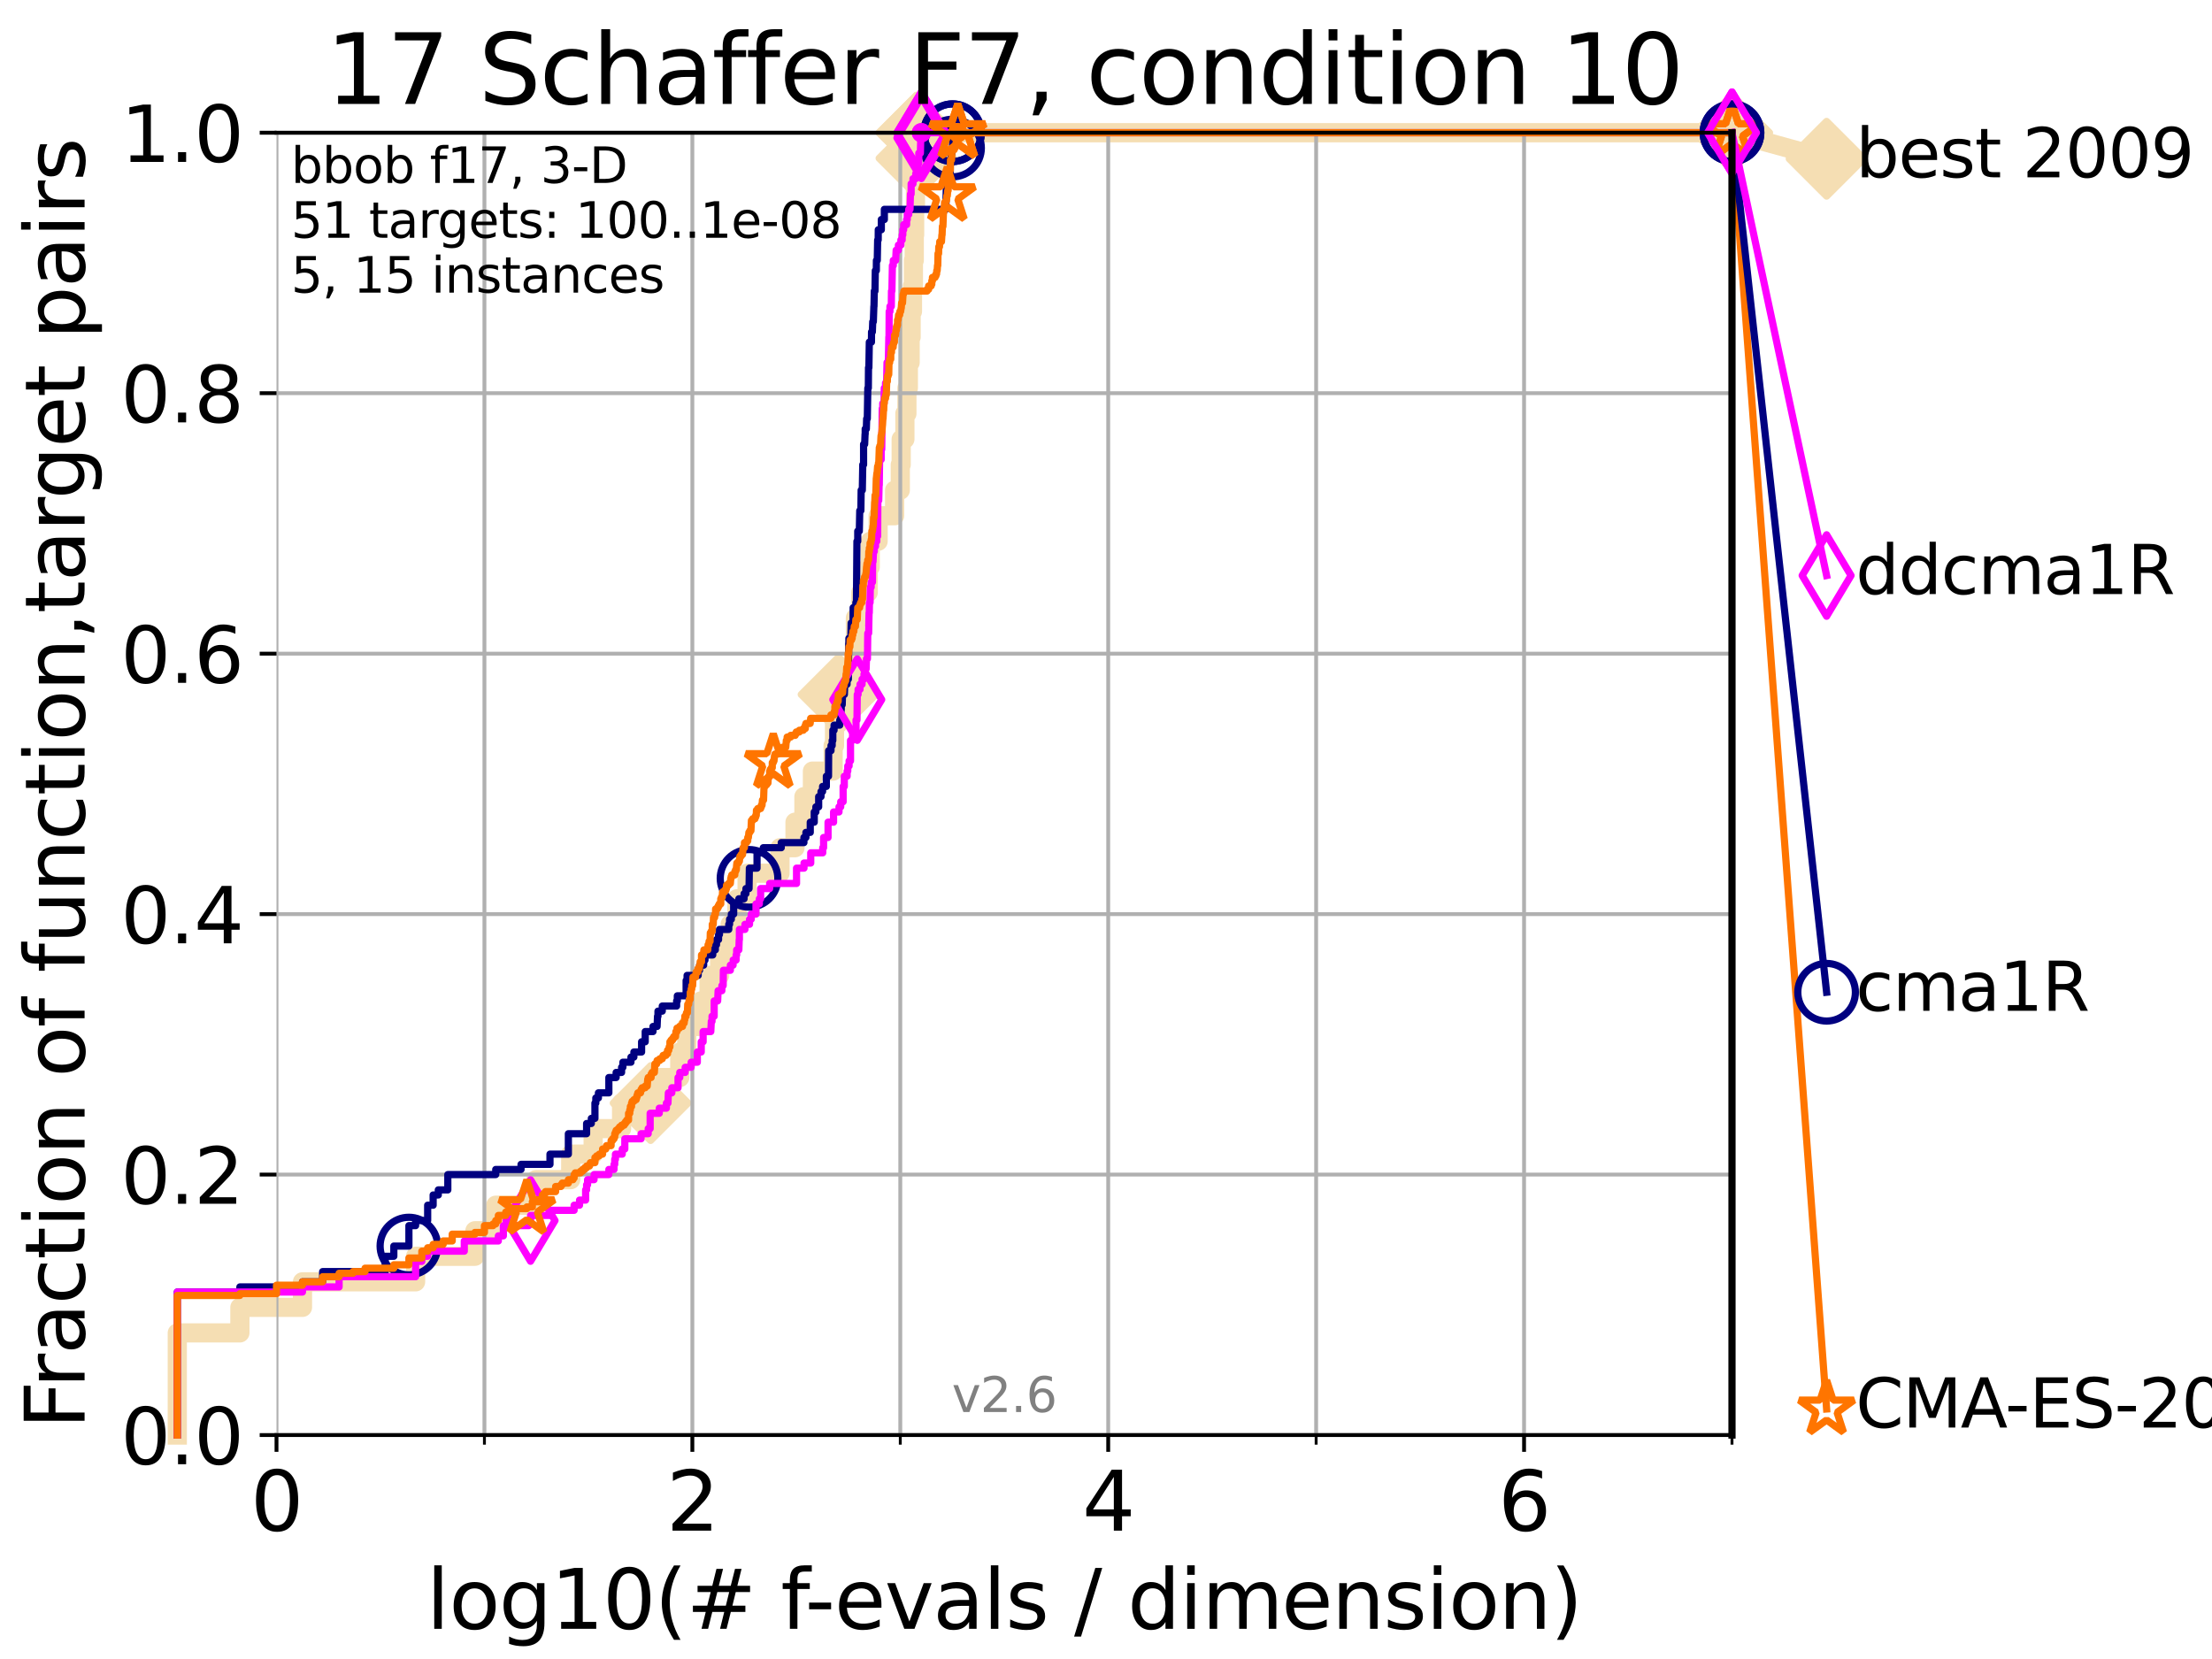 <?xml version="1.0" encoding="utf-8" standalone="no"?>
<!DOCTYPE svg PUBLIC "-//W3C//DTD SVG 1.1//EN"
  "http://www.w3.org/Graphics/SVG/1.1/DTD/svg11.dtd">
<svg xmlns:xlink="http://www.w3.org/1999/xlink" width="460.8pt" height="345.6pt" viewBox="0 0 460.8 345.6" xmlns="http://www.w3.org/2000/svg" version="1.1">
 <defs>
  <style type="text/css">*{stroke-linejoin: round; stroke-linecap: butt}</style>
 </defs>
 <g id="figure_1">
  <g id="patch_1">
   <path d="M 0 345.6 
L 460.8 345.6 
L 460.8 0 
L 0 0 
z
" style="fill: #ffffff"/>
  </g>
  <g id="axes_1">
   <g id="patch_2">
    <path d="M 57.6 298.944 
L 360.806 298.944 
L 360.806 27.648 
L 57.6 27.648 
z
" style="fill: #ffffff"/>
   </g>
   <g id="line2d_1">
    <path d="M 36.933 298.944 
L 36.933 277.666 
L 49.973 277.666 
L 49.973 272.346 
L 63.012 272.346 
L 63.012 267.027 
L 86.578 267.027 
L 86.578 261.707 
L 98.933 261.707 
L 98.933 256.388 
L 103.27 256.388 
L 103.27 251.068 
L 111.621 251.068 
L 111.621 245.749 
L 118.89 245.749 
L 118.89 240.429 
L 123.564 240.429 
L 123.564 235.11 
L 129.486 235.11 
L 129.486 229.79 
L 135.539 229.79 
L 135.539 224.471 
L 141.611 224.471 
L 141.611 219.151 
L 143.066 219.151 
L 143.066 213.832 
L 146.023 213.832 
L 146.023 208.512 
L 147.712 208.512 
L 147.712 203.192 
L 149.922 203.192 
L 149.922 197.873 
L 152.107 197.873 
L 152.107 192.553 
L 153.498 192.553 
L 153.498 187.234 
L 155.633 187.234 
L 155.633 181.914 
L 162.492 181.914 
L 162.492 176.595 
L 165.615 176.595 
L 165.615 171.275 
L 167.472 171.275 
L 167.472 165.956 
L 169.245 165.956 
L 169.245 160.636 
L 173.555 160.636 
L 173.555 155.317 
L 173.843 155.317 
L 173.843 149.997 
L 174.694 149.997 
L 174.694 144.678 
L 175.931 144.678 
L 175.931 139.358 
L 178.009 139.358 
L 178.009 134.039 
L 178.196 134.039 
L 178.196 128.719 
L 179.335 128.719 
L 179.335 123.4 
L 180.872 123.4 
L 180.872 118.08 
L 181.287 118.08 
L 181.287 112.76 
L 182.928 112.76 
L 182.928 107.441 
L 186.362 107.441 
L 186.362 102.121 
L 187.546 102.121 
L 187.546 96.802 
L 187.733 96.802 
L 187.733 91.482 
L 188.505 91.482 
L 188.505 86.163 
L 188.924 86.163 
L 188.924 80.843 
L 189.224 80.843 
L 189.224 75.524 
L 189.599 75.524 
L 189.599 70.204 
L 189.806 70.204 
L 189.806 64.885 
L 190.082 64.885 
L 190.082 59.565 
L 190.278 59.565 
L 190.278 54.246 
L 190.456 54.246 
L 190.456 48.926 
L 190.537 48.926 
L 190.537 43.607 
L 190.707 43.607 
L 190.707 38.287 
L 190.834 38.287 
L 190.834 32.968 
L 190.923 32.968 
L 190.923 27.648 
L 360.806 27.648 
" style="fill: none; stroke: #f5deb3; stroke-width: 4; stroke-linecap: square"/>
   </g>
   <g id="line2d_2">
    <defs>
     <path id="m0660a7d701" d="M -0 7.778 
L 7.778 0 
L 0 -7.778 
L -7.778 -0 
z
" style="stroke: #f5deb3; stroke-width: 1.5; stroke-linejoin: miter"/>
    </defs>
    <g>
     <use xlink:href="#m0660a7d701" x="135.539" y="229.79" style="fill: #f5deb3; stroke: #f5deb3; stroke-width: 1.5; stroke-linejoin: miter"/>
     <use xlink:href="#m0660a7d701" x="174.694" y="144.678" style="fill: #f5deb3; stroke: #f5deb3; stroke-width: 1.5; stroke-linejoin: miter"/>
     <use xlink:href="#m0660a7d701" x="190.923" y="32.968" style="fill: #f5deb3; stroke: #f5deb3; stroke-width: 1.5; stroke-linejoin: miter"/>
     <use xlink:href="#m0660a7d701" x="190.923" y="27.648" style="fill: #f5deb3; stroke: #f5deb3; stroke-width: 1.5; stroke-linejoin: miter"/>
     <use xlink:href="#m0660a7d701" x="190.923" y="27.648" style="fill: #f5deb3; stroke: #f5deb3; stroke-width: 1.5; stroke-linejoin: miter"/>
     <use xlink:href="#m0660a7d701" x="360.806" y="27.648" style="fill: #f5deb3; stroke: #f5deb3; stroke-width: 1.5; stroke-linejoin: miter"/>
    </g>
   </g>
   <g id="line2d_3">
    <path style="fill: none; stroke: #f5deb3; stroke-width: 4; stroke-linecap: square"/>
    <g/>
   </g>
   <g id="line2d_4">
    <path d="M 360.806 27.648 
L 380.515 33.074 
" style="fill: none; stroke: #f5deb3; stroke-width: 4; stroke-linecap: square"/>
    <g>
     <use xlink:href="#m0660a7d701" x="360.806" y="27.648" style="fill: #f5deb3; stroke: #f5deb3; stroke-width: 1.5; stroke-linejoin: miter"/>
     <use xlink:href="#m0660a7d701" x="380.515" y="33.074" style="fill: #f5deb3; stroke: #f5deb3; stroke-width: 1.5; stroke-linejoin: miter"/>
    </g>
   </g>
   <g id="matplotlib.axis_1">
    <g id="xtick_1">
     <g id="line2d_5">
      <path d="M 57.6 298.944 
L 57.6 27.648 
" clip-path="url(#p5acc877d56)" style="fill: none; stroke: #b0b0b0; stroke-width: 0.8; stroke-linecap: square"/>
     </g>
     <g id="line2d_6">
      <defs>
       <path id="mbbb517c3b6" d="M 0 0 
L 0 3.5 
" style="stroke: #000000; stroke-width: 0.8"/>
      </defs>
      <g>
       <use xlink:href="#mbbb517c3b6" x="57.6" y="298.944" style="stroke: #000000; stroke-width: 0.8"/>
      </g>
     </g>
     <g id="text_1">
      <!-- 0 -->
      <g transform="translate(52.192 318.861)scale(0.17 -0.17)">
       <defs>
        <path id="DejaVuSans-30" d="M 2034 4250 
Q 1547 4250 1301 3770 
Q 1056 3291 1056 2328 
Q 1056 1369 1301 889 
Q 1547 409 2034 409 
Q 2525 409 2770 889 
Q 3016 1369 3016 2328 
Q 3016 3291 2770 3770 
Q 2525 4250 2034 4250 
z
M 2034 4750 
Q 2819 4750 3233 4129 
Q 3647 3509 3647 2328 
Q 3647 1150 3233 529 
Q 2819 -91 2034 -91 
Q 1250 -91 836 529 
Q 422 1150 422 2328 
Q 422 3509 836 4129 
Q 1250 4750 2034 4750 
z
" transform="scale(0.016)"/>
       </defs>
       <use xlink:href="#DejaVuSans-30"/>
      </g>
     </g>
    </g>
    <g id="xtick_2">
     <g id="line2d_7">
      <path d="M 144.23 298.944 
L 144.23 27.648 
" clip-path="url(#p5acc877d56)" style="fill: none; stroke: #b0b0b0; stroke-width: 0.8; stroke-linecap: square"/>
     </g>
     <g id="line2d_8">
      <g>
       <use xlink:href="#mbbb517c3b6" x="144.23" y="298.944" style="stroke: #000000; stroke-width: 0.8"/>
      </g>
     </g>
     <g id="text_2">
      <!-- 2 -->
      <g transform="translate(138.822 318.861)scale(0.17 -0.17)">
       <defs>
        <path id="DejaVuSans-32" d="M 1228 531 
L 3431 531 
L 3431 0 
L 469 0 
L 469 531 
Q 828 903 1448 1529 
Q 2069 2156 2228 2338 
Q 2531 2678 2651 2914 
Q 2772 3150 2772 3378 
Q 2772 3750 2511 3984 
Q 2250 4219 1831 4219 
Q 1534 4219 1204 4116 
Q 875 4013 500 3803 
L 500 4441 
Q 881 4594 1212 4672 
Q 1544 4750 1819 4750 
Q 2544 4750 2975 4387 
Q 3406 4025 3406 3419 
Q 3406 3131 3298 2873 
Q 3191 2616 2906 2266 
Q 2828 2175 2409 1742 
Q 1991 1309 1228 531 
z
" transform="scale(0.016)"/>
       </defs>
       <use xlink:href="#DejaVuSans-32"/>
      </g>
     </g>
    </g>
    <g id="xtick_3">
     <g id="line2d_9">
      <path d="M 230.861 298.944 
L 230.861 27.648 
" clip-path="url(#p5acc877d56)" style="fill: none; stroke: #b0b0b0; stroke-width: 0.8; stroke-linecap: square"/>
     </g>
     <g id="line2d_10">
      <g>
       <use xlink:href="#mbbb517c3b6" x="230.861" y="298.944" style="stroke: #000000; stroke-width: 0.8"/>
      </g>
     </g>
     <g id="text_3">
      <!-- 4 -->
      <g transform="translate(225.453 318.861)scale(0.17 -0.17)">
       <defs>
        <path id="DejaVuSans-34" d="M 2419 4116 
L 825 1625 
L 2419 1625 
L 2419 4116 
z
M 2253 4666 
L 3047 4666 
L 3047 1625 
L 3713 1625 
L 3713 1100 
L 3047 1100 
L 3047 0 
L 2419 0 
L 2419 1100 
L 313 1100 
L 313 1709 
L 2253 4666 
z
" transform="scale(0.016)"/>
       </defs>
       <use xlink:href="#DejaVuSans-34"/>
      </g>
     </g>
    </g>
    <g id="xtick_4">
     <g id="line2d_11">
      <path d="M 317.491 298.944 
L 317.491 27.648 
" clip-path="url(#p5acc877d56)" style="fill: none; stroke: #b0b0b0; stroke-width: 0.8; stroke-linecap: square"/>
     </g>
     <g id="line2d_12">
      <g>
       <use xlink:href="#mbbb517c3b6" x="317.491" y="298.944" style="stroke: #000000; stroke-width: 0.8"/>
      </g>
     </g>
     <g id="text_4">
      <!-- 6 -->
      <g transform="translate(312.083 318.861)scale(0.17 -0.17)">
       <defs>
        <path id="DejaVuSans-36" d="M 2113 2584 
Q 1688 2584 1439 2293 
Q 1191 2003 1191 1497 
Q 1191 994 1439 701 
Q 1688 409 2113 409 
Q 2538 409 2786 701 
Q 3034 994 3034 1497 
Q 3034 2003 2786 2293 
Q 2538 2584 2113 2584 
z
M 3366 4563 
L 3366 3988 
Q 3128 4100 2886 4159 
Q 2644 4219 2406 4219 
Q 1781 4219 1451 3797 
Q 1122 3375 1075 2522 
Q 1259 2794 1537 2939 
Q 1816 3084 2150 3084 
Q 2853 3084 3261 2657 
Q 3669 2231 3669 1497 
Q 3669 778 3244 343 
Q 2819 -91 2113 -91 
Q 1303 -91 875 529 
Q 447 1150 447 2328 
Q 447 3434 972 4092 
Q 1497 4750 2381 4750 
Q 2619 4750 2861 4703 
Q 3103 4656 3366 4563 
z
" transform="scale(0.016)"/>
       </defs>
       <use xlink:href="#DejaVuSans-36"/>
      </g>
     </g>
    </g>
    <g id="xtick_5">
     <g id="line2d_13">
      <path d="M 100.915 298.944 
L 100.915 27.648 
" clip-path="url(#p5acc877d56)" style="fill: none; stroke: #b0b0b0; stroke-width: 0.8; stroke-linecap: square"/>
     </g>
     <g id="line2d_14">
      <defs>
       <path id="m9b8895d931" d="M 0 0 
L 0 2 
" style="stroke: #000000; stroke-width: 0.6"/>
      </defs>
      <g>
       <use xlink:href="#m9b8895d931" x="100.915" y="298.944" style="stroke: #000000; stroke-width: 0.6"/>
      </g>
     </g>
    </g>
    <g id="xtick_6">
     <g id="line2d_15">
      <path d="M 187.546 298.944 
L 187.546 27.648 
" clip-path="url(#p5acc877d56)" style="fill: none; stroke: #b0b0b0; stroke-width: 0.8; stroke-linecap: square"/>
     </g>
     <g id="line2d_16">
      <g>
       <use xlink:href="#m9b8895d931" x="187.546" y="298.944" style="stroke: #000000; stroke-width: 0.6"/>
      </g>
     </g>
    </g>
    <g id="xtick_7">
     <g id="line2d_17">
      <path d="M 274.176 298.944 
L 274.176 27.648 
" clip-path="url(#p5acc877d56)" style="fill: none; stroke: #b0b0b0; stroke-width: 0.8; stroke-linecap: square"/>
     </g>
     <g id="line2d_18">
      <g>
       <use xlink:href="#m9b8895d931" x="274.176" y="298.944" style="stroke: #000000; stroke-width: 0.6"/>
      </g>
     </g>
    </g>
    <g id="xtick_8">
     <g id="line2d_19">
      <path d="M 360.806 298.944 
L 360.806 27.648 
" clip-path="url(#p5acc877d56)" style="fill: none; stroke: #b0b0b0; stroke-width: 0.8; stroke-linecap: square"/>
     </g>
     <g id="line2d_20">
      <g>
       <use xlink:href="#m9b8895d931" x="360.806" y="298.944" style="stroke: #000000; stroke-width: 0.6"/>
      </g>
     </g>
    </g>
    <g id="text_5">
     <!-- log10(# f-evals / dimension) -->
     <g transform="translate(88.823 339.314)scale(0.17 -0.17)">
      <defs>
       <path id="DejaVuSans-6c" d="M 603 4863 
L 1178 4863 
L 1178 0 
L 603 0 
L 603 4863 
z
" transform="scale(0.016)"/>
       <path id="DejaVuSans-6f" d="M 1959 3097 
Q 1497 3097 1228 2736 
Q 959 2375 959 1747 
Q 959 1119 1226 758 
Q 1494 397 1959 397 
Q 2419 397 2687 759 
Q 2956 1122 2956 1747 
Q 2956 2369 2687 2733 
Q 2419 3097 1959 3097 
z
M 1959 3584 
Q 2709 3584 3137 3096 
Q 3566 2609 3566 1747 
Q 3566 888 3137 398 
Q 2709 -91 1959 -91 
Q 1206 -91 779 398 
Q 353 888 353 1747 
Q 353 2609 779 3096 
Q 1206 3584 1959 3584 
z
" transform="scale(0.016)"/>
       <path id="DejaVuSans-67" d="M 2906 1791 
Q 2906 2416 2648 2759 
Q 2391 3103 1925 3103 
Q 1463 3103 1205 2759 
Q 947 2416 947 1791 
Q 947 1169 1205 825 
Q 1463 481 1925 481 
Q 2391 481 2648 825 
Q 2906 1169 2906 1791 
z
M 3481 434 
Q 3481 -459 3084 -895 
Q 2688 -1331 1869 -1331 
Q 1566 -1331 1297 -1286 
Q 1028 -1241 775 -1147 
L 775 -588 
Q 1028 -725 1275 -790 
Q 1522 -856 1778 -856 
Q 2344 -856 2625 -561 
Q 2906 -266 2906 331 
L 2906 616 
Q 2728 306 2450 153 
Q 2172 0 1784 0 
Q 1141 0 747 490 
Q 353 981 353 1791 
Q 353 2603 747 3093 
Q 1141 3584 1784 3584 
Q 2172 3584 2450 3431 
Q 2728 3278 2906 2969 
L 2906 3500 
L 3481 3500 
L 3481 434 
z
" transform="scale(0.016)"/>
       <path id="DejaVuSans-31" d="M 794 531 
L 1825 531 
L 1825 4091 
L 703 3866 
L 703 4441 
L 1819 4666 
L 2450 4666 
L 2450 531 
L 3481 531 
L 3481 0 
L 794 0 
L 794 531 
z
" transform="scale(0.016)"/>
       <path id="DejaVuSans-28" d="M 1984 4856 
Q 1566 4138 1362 3434 
Q 1159 2731 1159 2009 
Q 1159 1288 1364 580 
Q 1569 -128 1984 -844 
L 1484 -844 
Q 1016 -109 783 600 
Q 550 1309 550 2009 
Q 550 2706 781 3412 
Q 1013 4119 1484 4856 
L 1984 4856 
z
" transform="scale(0.016)"/>
       <path id="DejaVuSans-23" d="M 3272 2816 
L 2363 2816 
L 2100 1772 
L 3016 1772 
L 3272 2816 
z
M 2803 4594 
L 2478 3297 
L 3391 3297 
L 3719 4594 
L 4219 4594 
L 3897 3297 
L 4872 3297 
L 4872 2816 
L 3775 2816 
L 3519 1772 
L 4513 1772 
L 4513 1294 
L 3397 1294 
L 3072 0 
L 2572 0 
L 2894 1294 
L 1978 1294 
L 1656 0 
L 1153 0 
L 1478 1294 
L 494 1294 
L 494 1772 
L 1594 1772 
L 1856 2816 
L 850 2816 
L 850 3297 
L 1978 3297 
L 2297 4594 
L 2803 4594 
z
" transform="scale(0.016)"/>
       <path id="DejaVuSans-20" transform="scale(0.016)"/>
       <path id="DejaVuSans-66" d="M 2375 4863 
L 2375 4384 
L 1825 4384 
Q 1516 4384 1395 4259 
Q 1275 4134 1275 3809 
L 1275 3500 
L 2222 3500 
L 2222 3053 
L 1275 3053 
L 1275 0 
L 697 0 
L 697 3053 
L 147 3053 
L 147 3500 
L 697 3500 
L 697 3744 
Q 697 4328 969 4595 
Q 1241 4863 1831 4863 
L 2375 4863 
z
" transform="scale(0.016)"/>
       <path id="DejaVuSans-2d" d="M 313 2009 
L 1997 2009 
L 1997 1497 
L 313 1497 
L 313 2009 
z
" transform="scale(0.016)"/>
       <path id="DejaVuSans-65" d="M 3597 1894 
L 3597 1613 
L 953 1613 
Q 991 1019 1311 708 
Q 1631 397 2203 397 
Q 2534 397 2845 478 
Q 3156 559 3463 722 
L 3463 178 
Q 3153 47 2828 -22 
Q 2503 -91 2169 -91 
Q 1331 -91 842 396 
Q 353 884 353 1716 
Q 353 2575 817 3079 
Q 1281 3584 2069 3584 
Q 2775 3584 3186 3129 
Q 3597 2675 3597 1894 
z
M 3022 2063 
Q 3016 2534 2758 2815 
Q 2500 3097 2075 3097 
Q 1594 3097 1305 2825 
Q 1016 2553 972 2059 
L 3022 2063 
z
" transform="scale(0.016)"/>
       <path id="DejaVuSans-76" d="M 191 3500 
L 800 3500 
L 1894 563 
L 2988 3500 
L 3597 3500 
L 2284 0 
L 1503 0 
L 191 3500 
z
" transform="scale(0.016)"/>
       <path id="DejaVuSans-61" d="M 2194 1759 
Q 1497 1759 1228 1600 
Q 959 1441 959 1056 
Q 959 750 1161 570 
Q 1363 391 1709 391 
Q 2188 391 2477 730 
Q 2766 1069 2766 1631 
L 2766 1759 
L 2194 1759 
z
M 3341 1997 
L 3341 0 
L 2766 0 
L 2766 531 
Q 2569 213 2275 61 
Q 1981 -91 1556 -91 
Q 1019 -91 701 211 
Q 384 513 384 1019 
Q 384 1609 779 1909 
Q 1175 2209 1959 2209 
L 2766 2209 
L 2766 2266 
Q 2766 2663 2505 2880 
Q 2244 3097 1772 3097 
Q 1472 3097 1187 3025 
Q 903 2953 641 2809 
L 641 3341 
Q 956 3463 1253 3523 
Q 1550 3584 1831 3584 
Q 2591 3584 2966 3190 
Q 3341 2797 3341 1997 
z
" transform="scale(0.016)"/>
       <path id="DejaVuSans-73" d="M 2834 3397 
L 2834 2853 
Q 2591 2978 2328 3040 
Q 2066 3103 1784 3103 
Q 1356 3103 1142 2972 
Q 928 2841 928 2578 
Q 928 2378 1081 2264 
Q 1234 2150 1697 2047 
L 1894 2003 
Q 2506 1872 2764 1633 
Q 3022 1394 3022 966 
Q 3022 478 2636 193 
Q 2250 -91 1575 -91 
Q 1294 -91 989 -36 
Q 684 19 347 128 
L 347 722 
Q 666 556 975 473 
Q 1284 391 1588 391 
Q 1994 391 2212 530 
Q 2431 669 2431 922 
Q 2431 1156 2273 1281 
Q 2116 1406 1581 1522 
L 1381 1569 
Q 847 1681 609 1914 
Q 372 2147 372 2553 
Q 372 3047 722 3315 
Q 1072 3584 1716 3584 
Q 2034 3584 2315 3537 
Q 2597 3491 2834 3397 
z
" transform="scale(0.016)"/>
       <path id="DejaVuSans-2f" d="M 1625 4666 
L 2156 4666 
L 531 -594 
L 0 -594 
L 1625 4666 
z
" transform="scale(0.016)"/>
       <path id="DejaVuSans-64" d="M 2906 2969 
L 2906 4863 
L 3481 4863 
L 3481 0 
L 2906 0 
L 2906 525 
Q 2725 213 2448 61 
Q 2172 -91 1784 -91 
Q 1150 -91 751 415 
Q 353 922 353 1747 
Q 353 2572 751 3078 
Q 1150 3584 1784 3584 
Q 2172 3584 2448 3432 
Q 2725 3281 2906 2969 
z
M 947 1747 
Q 947 1113 1208 752 
Q 1469 391 1925 391 
Q 2381 391 2643 752 
Q 2906 1113 2906 1747 
Q 2906 2381 2643 2742 
Q 2381 3103 1925 3103 
Q 1469 3103 1208 2742 
Q 947 2381 947 1747 
z
" transform="scale(0.016)"/>
       <path id="DejaVuSans-69" d="M 603 3500 
L 1178 3500 
L 1178 0 
L 603 0 
L 603 3500 
z
M 603 4863 
L 1178 4863 
L 1178 4134 
L 603 4134 
L 603 4863 
z
" transform="scale(0.016)"/>
       <path id="DejaVuSans-6d" d="M 3328 2828 
Q 3544 3216 3844 3400 
Q 4144 3584 4550 3584 
Q 5097 3584 5394 3201 
Q 5691 2819 5691 2113 
L 5691 0 
L 5113 0 
L 5113 2094 
Q 5113 2597 4934 2840 
Q 4756 3084 4391 3084 
Q 3944 3084 3684 2787 
Q 3425 2491 3425 1978 
L 3425 0 
L 2847 0 
L 2847 2094 
Q 2847 2600 2669 2842 
Q 2491 3084 2119 3084 
Q 1678 3084 1418 2786 
Q 1159 2488 1159 1978 
L 1159 0 
L 581 0 
L 581 3500 
L 1159 3500 
L 1159 2956 
Q 1356 3278 1631 3431 
Q 1906 3584 2284 3584 
Q 2666 3584 2933 3390 
Q 3200 3197 3328 2828 
z
" transform="scale(0.016)"/>
       <path id="DejaVuSans-6e" d="M 3513 2113 
L 3513 0 
L 2938 0 
L 2938 2094 
Q 2938 2591 2744 2837 
Q 2550 3084 2163 3084 
Q 1697 3084 1428 2787 
Q 1159 2491 1159 1978 
L 1159 0 
L 581 0 
L 581 3500 
L 1159 3500 
L 1159 2956 
Q 1366 3272 1645 3428 
Q 1925 3584 2291 3584 
Q 2894 3584 3203 3211 
Q 3513 2838 3513 2113 
z
" transform="scale(0.016)"/>
       <path id="DejaVuSans-29" d="M 513 4856 
L 1013 4856 
Q 1481 4119 1714 3412 
Q 1947 2706 1947 2009 
Q 1947 1309 1714 600 
Q 1481 -109 1013 -844 
L 513 -844 
Q 928 -128 1133 580 
Q 1338 1288 1338 2009 
Q 1338 2731 1133 3434 
Q 928 4138 513 4856 
z
" transform="scale(0.016)"/>
      </defs>
      <use xlink:href="#DejaVuSans-6c"/>
      <use xlink:href="#DejaVuSans-6f" x="27.783"/>
      <use xlink:href="#DejaVuSans-67" x="88.965"/>
      <use xlink:href="#DejaVuSans-31" x="152.441"/>
      <use xlink:href="#DejaVuSans-30" x="216.064"/>
      <use xlink:href="#DejaVuSans-28" x="279.688"/>
      <use xlink:href="#DejaVuSans-23" x="318.701"/>
      <use xlink:href="#DejaVuSans-20" x="402.49"/>
      <use xlink:href="#DejaVuSans-66" x="434.277"/>
      <use xlink:href="#DejaVuSans-2d" x="463.982"/>
      <use xlink:href="#DejaVuSans-65" x="500.066"/>
      <use xlink:href="#DejaVuSans-76" x="561.59"/>
      <use xlink:href="#DejaVuSans-61" x="620.77"/>
      <use xlink:href="#DejaVuSans-6c" x="682.049"/>
      <use xlink:href="#DejaVuSans-73" x="709.832"/>
      <use xlink:href="#DejaVuSans-20" x="761.932"/>
      <use xlink:href="#DejaVuSans-2f" x="793.719"/>
      <use xlink:href="#DejaVuSans-20" x="827.41"/>
      <use xlink:href="#DejaVuSans-64" x="859.197"/>
      <use xlink:href="#DejaVuSans-69" x="922.674"/>
      <use xlink:href="#DejaVuSans-6d" x="950.457"/>
      <use xlink:href="#DejaVuSans-65" x="1047.869"/>
      <use xlink:href="#DejaVuSans-6e" x="1109.393"/>
      <use xlink:href="#DejaVuSans-73" x="1172.771"/>
      <use xlink:href="#DejaVuSans-69" x="1224.871"/>
      <use xlink:href="#DejaVuSans-6f" x="1252.654"/>
      <use xlink:href="#DejaVuSans-6e" x="1313.836"/>
      <use xlink:href="#DejaVuSans-29" x="1377.215"/>
     </g>
    </g>
   </g>
   <g id="matplotlib.axis_2">
    <g id="ytick_1">
     <g id="line2d_21">
      <path d="M 57.6 298.944 
L 360.806 298.944 
" clip-path="url(#p5acc877d56)" style="fill: none; stroke: #b0b0b0; stroke-width: 0.8; stroke-linecap: square"/>
     </g>
     <g id="line2d_22">
      <defs>
       <path id="m15e397ea27" d="M 0 0 
L -3.5 0 
" style="stroke: #000000; stroke-width: 0.8"/>
      </defs>
      <g>
       <use xlink:href="#m15e397ea27" x="57.6" y="298.944" style="stroke: #000000; stroke-width: 0.8"/>
      </g>
     </g>
     <g id="text_6">
      <!-- 0.0 -->
      <g transform="translate(25.155 305.023)scale(0.16 -0.16)">
       <defs>
        <path id="DejaVuSans-2e" d="M 684 794 
L 1344 794 
L 1344 0 
L 684 0 
L 684 794 
z
" transform="scale(0.016)"/>
       </defs>
       <use xlink:href="#DejaVuSans-30"/>
       <use xlink:href="#DejaVuSans-2e" x="63.623"/>
       <use xlink:href="#DejaVuSans-30" x="95.41"/>
      </g>
     </g>
    </g>
    <g id="ytick_2">
     <g id="line2d_23">
      <path d="M 57.6 244.685 
L 360.806 244.685 
" clip-path="url(#p5acc877d56)" style="fill: none; stroke: #b0b0b0; stroke-width: 0.8; stroke-linecap: square"/>
     </g>
     <g id="line2d_24">
      <g>
       <use xlink:href="#m15e397ea27" x="57.6" y="244.685" style="stroke: #000000; stroke-width: 0.8"/>
      </g>
     </g>
     <g id="text_7">
      <!-- 0.2 -->
      <g transform="translate(25.155 250.764)scale(0.16 -0.16)">
       <use xlink:href="#DejaVuSans-30"/>
       <use xlink:href="#DejaVuSans-2e" x="63.623"/>
       <use xlink:href="#DejaVuSans-32" x="95.41"/>
      </g>
     </g>
    </g>
    <g id="ytick_3">
     <g id="line2d_25">
      <path d="M 57.6 190.426 
L 360.806 190.426 
" clip-path="url(#p5acc877d56)" style="fill: none; stroke: #b0b0b0; stroke-width: 0.8; stroke-linecap: square"/>
     </g>
     <g id="line2d_26">
      <g>
       <use xlink:href="#m15e397ea27" x="57.6" y="190.426" style="stroke: #000000; stroke-width: 0.8"/>
      </g>
     </g>
     <g id="text_8">
      <!-- 0.4 -->
      <g transform="translate(25.155 196.504)scale(0.16 -0.16)">
       <use xlink:href="#DejaVuSans-30"/>
       <use xlink:href="#DejaVuSans-2e" x="63.623"/>
       <use xlink:href="#DejaVuSans-34" x="95.41"/>
      </g>
     </g>
    </g>
    <g id="ytick_4">
     <g id="line2d_27">
      <path d="M 57.6 136.166 
L 360.806 136.166 
" clip-path="url(#p5acc877d56)" style="fill: none; stroke: #b0b0b0; stroke-width: 0.8; stroke-linecap: square"/>
     </g>
     <g id="line2d_28">
      <g>
       <use xlink:href="#m15e397ea27" x="57.6" y="136.166" style="stroke: #000000; stroke-width: 0.8"/>
      </g>
     </g>
     <g id="text_9">
      <!-- 0.6 -->
      <g transform="translate(25.155 142.245)scale(0.16 -0.16)">
       <use xlink:href="#DejaVuSans-30"/>
       <use xlink:href="#DejaVuSans-2e" x="63.623"/>
       <use xlink:href="#DejaVuSans-36" x="95.41"/>
      </g>
     </g>
    </g>
    <g id="ytick_5">
     <g id="line2d_29">
      <path d="M 57.6 81.907 
L 360.806 81.907 
" clip-path="url(#p5acc877d56)" style="fill: none; stroke: #b0b0b0; stroke-width: 0.8; stroke-linecap: square"/>
     </g>
     <g id="line2d_30">
      <g>
       <use xlink:href="#m15e397ea27" x="57.6" y="81.907" style="stroke: #000000; stroke-width: 0.8"/>
      </g>
     </g>
     <g id="text_10">
      <!-- 0.8 -->
      <g transform="translate(25.155 87.986)scale(0.16 -0.16)">
       <defs>
        <path id="DejaVuSans-38" d="M 2034 2216 
Q 1584 2216 1326 1975 
Q 1069 1734 1069 1313 
Q 1069 891 1326 650 
Q 1584 409 2034 409 
Q 2484 409 2743 651 
Q 3003 894 3003 1313 
Q 3003 1734 2745 1975 
Q 2488 2216 2034 2216 
z
M 1403 2484 
Q 997 2584 770 2862 
Q 544 3141 544 3541 
Q 544 4100 942 4425 
Q 1341 4750 2034 4750 
Q 2731 4750 3128 4425 
Q 3525 4100 3525 3541 
Q 3525 3141 3298 2862 
Q 3072 2584 2669 2484 
Q 3125 2378 3379 2068 
Q 3634 1759 3634 1313 
Q 3634 634 3220 271 
Q 2806 -91 2034 -91 
Q 1263 -91 848 271 
Q 434 634 434 1313 
Q 434 1759 690 2068 
Q 947 2378 1403 2484 
z
M 1172 3481 
Q 1172 3119 1398 2916 
Q 1625 2713 2034 2713 
Q 2441 2713 2670 2916 
Q 2900 3119 2900 3481 
Q 2900 3844 2670 4047 
Q 2441 4250 2034 4250 
Q 1625 4250 1398 4047 
Q 1172 3844 1172 3481 
z
" transform="scale(0.016)"/>
       </defs>
       <use xlink:href="#DejaVuSans-30"/>
       <use xlink:href="#DejaVuSans-2e" x="63.623"/>
       <use xlink:href="#DejaVuSans-38" x="95.41"/>
      </g>
     </g>
    </g>
    <g id="ytick_6">
     <g id="line2d_31">
      <path d="M 57.6 27.648 
L 360.806 27.648 
" clip-path="url(#p5acc877d56)" style="fill: none; stroke: #b0b0b0; stroke-width: 0.8; stroke-linecap: square"/>
     </g>
     <g id="line2d_32">
      <g>
       <use xlink:href="#m15e397ea27" x="57.6" y="27.648" style="stroke: #000000; stroke-width: 0.8"/>
      </g>
     </g>
     <g id="text_11">
      <!-- 1.0 -->
      <g transform="translate(25.155 33.727)scale(0.16 -0.16)">
       <use xlink:href="#DejaVuSans-31"/>
       <use xlink:href="#DejaVuSans-2e" x="63.623"/>
       <use xlink:href="#DejaVuSans-30" x="95.41"/>
      </g>
     </g>
    </g>
    <g id="text_12">
     <!-- Fraction of function,target pairs -->
     <g transform="translate(17.62 297.681)rotate(-90)scale(0.17 -0.17)">
      <defs>
       <path id="DejaVuSans-46" d="M 628 4666 
L 3309 4666 
L 3309 4134 
L 1259 4134 
L 1259 2759 
L 3109 2759 
L 3109 2228 
L 1259 2228 
L 1259 0 
L 628 0 
L 628 4666 
z
" transform="scale(0.016)"/>
       <path id="DejaVuSans-72" d="M 2631 2963 
Q 2534 3019 2420 3045 
Q 2306 3072 2169 3072 
Q 1681 3072 1420 2755 
Q 1159 2438 1159 1844 
L 1159 0 
L 581 0 
L 581 3500 
L 1159 3500 
L 1159 2956 
Q 1341 3275 1631 3429 
Q 1922 3584 2338 3584 
Q 2397 3584 2469 3576 
Q 2541 3569 2628 3553 
L 2631 2963 
z
" transform="scale(0.016)"/>
       <path id="DejaVuSans-63" d="M 3122 3366 
L 3122 2828 
Q 2878 2963 2633 3030 
Q 2388 3097 2138 3097 
Q 1578 3097 1268 2742 
Q 959 2388 959 1747 
Q 959 1106 1268 751 
Q 1578 397 2138 397 
Q 2388 397 2633 464 
Q 2878 531 3122 666 
L 3122 134 
Q 2881 22 2623 -34 
Q 2366 -91 2075 -91 
Q 1284 -91 818 406 
Q 353 903 353 1747 
Q 353 2603 823 3093 
Q 1294 3584 2113 3584 
Q 2378 3584 2631 3529 
Q 2884 3475 3122 3366 
z
" transform="scale(0.016)"/>
       <path id="DejaVuSans-74" d="M 1172 4494 
L 1172 3500 
L 2356 3500 
L 2356 3053 
L 1172 3053 
L 1172 1153 
Q 1172 725 1289 603 
Q 1406 481 1766 481 
L 2356 481 
L 2356 0 
L 1766 0 
Q 1100 0 847 248 
Q 594 497 594 1153 
L 594 3053 
L 172 3053 
L 172 3500 
L 594 3500 
L 594 4494 
L 1172 4494 
z
" transform="scale(0.016)"/>
       <path id="DejaVuSans-75" d="M 544 1381 
L 544 3500 
L 1119 3500 
L 1119 1403 
Q 1119 906 1312 657 
Q 1506 409 1894 409 
Q 2359 409 2629 706 
Q 2900 1003 2900 1516 
L 2900 3500 
L 3475 3500 
L 3475 0 
L 2900 0 
L 2900 538 
Q 2691 219 2414 64 
Q 2138 -91 1772 -91 
Q 1169 -91 856 284 
Q 544 659 544 1381 
z
M 1991 3584 
L 1991 3584 
z
" transform="scale(0.016)"/>
       <path id="DejaVuSans-2c" d="M 750 794 
L 1409 794 
L 1409 256 
L 897 -744 
L 494 -744 
L 750 256 
L 750 794 
z
" transform="scale(0.016)"/>
       <path id="DejaVuSans-70" d="M 1159 525 
L 1159 -1331 
L 581 -1331 
L 581 3500 
L 1159 3500 
L 1159 2969 
Q 1341 3281 1617 3432 
Q 1894 3584 2278 3584 
Q 2916 3584 3314 3078 
Q 3713 2572 3713 1747 
Q 3713 922 3314 415 
Q 2916 -91 2278 -91 
Q 1894 -91 1617 61 
Q 1341 213 1159 525 
z
M 3116 1747 
Q 3116 2381 2855 2742 
Q 2594 3103 2138 3103 
Q 1681 3103 1420 2742 
Q 1159 2381 1159 1747 
Q 1159 1113 1420 752 
Q 1681 391 2138 391 
Q 2594 391 2855 752 
Q 3116 1113 3116 1747 
z
" transform="scale(0.016)"/>
      </defs>
      <use xlink:href="#DejaVuSans-46"/>
      <use xlink:href="#DejaVuSans-72" x="50.27"/>
      <use xlink:href="#DejaVuSans-61" x="91.383"/>
      <use xlink:href="#DejaVuSans-63" x="152.662"/>
      <use xlink:href="#DejaVuSans-74" x="207.643"/>
      <use xlink:href="#DejaVuSans-69" x="246.852"/>
      <use xlink:href="#DejaVuSans-6f" x="274.635"/>
      <use xlink:href="#DejaVuSans-6e" x="335.816"/>
      <use xlink:href="#DejaVuSans-20" x="399.195"/>
      <use xlink:href="#DejaVuSans-6f" x="430.982"/>
      <use xlink:href="#DejaVuSans-66" x="492.164"/>
      <use xlink:href="#DejaVuSans-20" x="527.369"/>
      <use xlink:href="#DejaVuSans-66" x="559.156"/>
      <use xlink:href="#DejaVuSans-75" x="594.361"/>
      <use xlink:href="#DejaVuSans-6e" x="657.74"/>
      <use xlink:href="#DejaVuSans-63" x="721.119"/>
      <use xlink:href="#DejaVuSans-74" x="776.1"/>
      <use xlink:href="#DejaVuSans-69" x="815.309"/>
      <use xlink:href="#DejaVuSans-6f" x="843.092"/>
      <use xlink:href="#DejaVuSans-6e" x="904.273"/>
      <use xlink:href="#DejaVuSans-2c" x="967.652"/>
      <use xlink:href="#DejaVuSans-74" x="999.439"/>
      <use xlink:href="#DejaVuSans-61" x="1038.648"/>
      <use xlink:href="#DejaVuSans-72" x="1099.928"/>
      <use xlink:href="#DejaVuSans-67" x="1139.291"/>
      <use xlink:href="#DejaVuSans-65" x="1202.768"/>
      <use xlink:href="#DejaVuSans-74" x="1264.291"/>
      <use xlink:href="#DejaVuSans-20" x="1303.5"/>
      <use xlink:href="#DejaVuSans-70" x="1335.287"/>
      <use xlink:href="#DejaVuSans-61" x="1398.764"/>
      <use xlink:href="#DejaVuSans-69" x="1460.043"/>
      <use xlink:href="#DejaVuSans-72" x="1487.826"/>
      <use xlink:href="#DejaVuSans-73" x="1528.939"/>
     </g>
    </g>
   </g>
   <g id="line2d_33">
    <defs>
     <path id="mb3f2eea86d" d="M 0 1.5 
C 0.398 1.5 0.779 1.342 1.061 1.061 
C 1.342 0.779 1.5 0.398 1.5 0 
C 1.5 -0.398 1.342 -0.779 1.061 -1.061 
C 0.779 -1.342 0.398 -1.5 0 -1.5 
C -0.398 -1.5 -0.779 -1.342 -1.061 -1.061 
C -1.342 -0.779 -1.5 -0.398 -1.5 0 
C -1.5 0.398 -1.342 0.779 -1.061 1.061 
C -0.779 1.342 -0.398 1.5 0 1.5 
z
" style="stroke: #f5deb3"/>
    </defs>
    <g>
     <use xlink:href="#mb3f2eea86d" x="190.923" y="27.648" style="fill: #f5deb3; stroke: #f5deb3"/>
     <use xlink:href="#mb3f2eea86d" x="190.923" y="27.648" style="fill: #f5deb3; stroke: #f5deb3"/>
    </g>
   </g>
   <g id="line2d_34">
    <defs>
     <path id="m793d540903" d="M 0 1.5 
C 0.398 1.5 0.779 1.342 1.061 1.061 
C 1.342 0.779 1.5 0.398 1.5 0 
C 1.5 -0.398 1.342 -0.779 1.061 -1.061 
C 0.779 -1.342 0.398 -1.5 0 -1.5 
C -0.398 -1.5 -0.779 -1.342 -1.061 -1.061 
C -1.342 -0.779 -1.5 -0.398 -1.5 0 
C -1.5 0.398 -1.342 0.779 -1.061 1.061 
C -0.779 1.342 -0.398 1.5 0 1.5 
z
" style="stroke: #000080"/>
    </defs>
    <g>
     <use xlink:href="#m793d540903" x="198.431" y="27.648" style="fill: #000080; stroke: #000080"/>
     <use xlink:href="#m793d540903" x="198.431" y="27.648" style="fill: #000080; stroke: #000080"/>
    </g>
   </g>
   <g id="line2d_35">
    <path d="M 36.933 298.944 
L 36.933 269.155 
L 49.973 269.155 
L 49.973 268.091 
L 63.012 268.091 
L 63.012 267.027 
L 67.209 267.027 
L 67.209 264.899 
L 80.249 264.899 
L 80.249 261.707 
L 82.042 261.707 
L 82.042 259.579 
L 85.184 259.579 
L 85.184 255.324 
L 86.578 255.324 
L 86.578 254.26 
L 89.09 254.26 
L 89.09 251.068 
L 90.231 251.068 
L 90.231 248.94 
L 91.306 248.94 
L 91.306 247.877 
L 93.288 247.877 
L 93.288 244.685 
L 103.27 244.685 
L 103.27 243.621 
L 108.543 243.621 
L 108.543 242.557 
L 114.571 242.557 
L 114.571 240.429 
L 118.401 240.429 
L 118.401 236.174 
L 122.199 236.174 
L 122.199 234.046 
L 123.184 234.046 
L 123.184 232.982 
L 123.936 232.982 
L 123.936 229.79 
L 124.12 229.79 
L 124.12 228.726 
L 124.66 228.726 
L 124.66 227.662 
L 126.836 227.662 
L 126.836 224.471 
L 128.354 224.471 
L 128.354 223.407 
L 129.486 223.407 
L 129.486 222.343 
L 129.759 222.343 
L 129.759 221.279 
L 131.44 221.279 
L 131.44 220.215 
L 132.049 220.215 
L 132.049 219.151 
L 133.656 219.151 
L 133.656 217.023 
L 134.411 217.023 
L 134.411 214.895 
L 136.03 214.895 
L 136.03 213.832 
L 136.883 213.832 
L 136.975 211.704 
L 137.067 211.704 
L 137.067 210.64 
L 137.963 210.64 
L 137.963 209.576 
L 140.951 209.576 
L 140.951 208.512 
L 141.099 208.512 
L 141.099 207.448 
L 142.933 207.448 
L 142.933 204.256 
L 143.133 204.256 
L 143.133 203.192 
L 145.444 203.192 
L 145.444 202.129 
L 145.736 202.129 
L 145.736 201.065 
L 146.585 201.065 
L 146.585 200.001 
L 146.86 200.001 
L 146.86 198.937 
L 148.478 198.937 
L 148.478 197.873 
L 149.021 197.873 
L 149.021 196.809 
L 149.262 196.809 
L 149.262 195.745 
L 149.689 195.745 
L 149.689 194.681 
L 149.876 194.681 
L 149.876 193.617 
L 151.816 193.617 
L 151.816 192.553 
L 151.983 192.553 
L 151.983 191.49 
L 152.353 191.49 
L 152.353 190.426 
L 152.835 190.426 
L 152.835 188.298 
L 153.915 188.298 
L 153.915 187.234 
L 155.007 187.234 
L 155.007 186.17 
L 155.392 186.17 
L 155.392 185.106 
L 156.039 185.106 
L 156.106 180.85 
L 157.703 180.85 
L 157.703 177.659 
L 159.005 177.659 
L 159.005 176.595 
L 162.752 176.595 
L 162.752 175.531 
L 167.472 175.531 
L 167.472 174.467 
L 167.886 174.467 
L 167.886 173.403 
L 168.791 173.403 
L 168.791 171.275 
L 169.622 171.275 
L 169.622 169.147 
L 169.961 169.147 
L 169.961 168.084 
L 170.542 168.084 
L 170.542 165.956 
L 171.031 165.956 
L 171.031 164.892 
L 171.36 164.892 
L 171.36 163.828 
L 172.144 163.828 
L 172.144 161.7 
L 172.594 161.7 
L 172.622 156.381 
L 173.114 156.381 
L 173.114 155.317 
L 173.356 155.317 
L 173.356 154.253 
L 173.489 154.253 
L 173.489 152.125 
L 173.752 152.125 
L 173.752 151.061 
L 174.94 151.061 
L 174.94 149.997 
L 175.123 149.997 
L 175.208 147.869 
L 175.244 147.869 
L 175.244 146.805 
L 175.448 146.805 
L 175.508 144.678 
L 175.896 144.678 
L 175.977 142.55 
L 176.458 142.55 
L 176.458 141.486 
L 176.728 141.486 
L 176.806 134.039 
L 176.839 134.039 
L 176.839 132.975 
L 177.244 132.975 
L 177.309 129.783 
L 177.705 129.783 
L 177.726 126.591 
L 178.288 126.591 
L 178.288 125.527 
L 178.411 125.527 
L 178.513 112.76 
L 178.684 112.76 
L 178.684 110.633 
L 179.013 110.633 
L 179.101 106.377 
L 179.335 106.377 
L 179.394 102.121 
L 179.634 102.121 
L 179.729 96.802 
L 179.899 96.802 
L 179.899 92.546 
L 180.124 92.546 
L 180.208 90.418 
L 180.235 90.418 
L 180.235 89.355 
L 180.474 89.355 
L 180.538 87.227 
L 180.674 87.227 
L 180.782 80.843 
L 180.89 80.843 
L 180.925 76.588 
L 181.005 76.588 
L 181.094 71.268 
L 181.539 71.268 
L 181.557 69.14 
L 181.728 69.14 
L 181.805 67.013 
L 181.932 67.013 
L 182.042 63.821 
L 182.067 63.821 
L 182.134 60.629 
L 182.275 60.629 
L 182.342 56.373 
L 182.555 56.373 
L 182.572 54.246 
L 182.751 54.246 
L 182.831 49.99 
L 182.944 49.99 
L 182.96 47.862 
L 183.597 47.862 
L 183.597 45.734 
L 184.228 45.734 
L 184.228 43.607 
L 197.03 43.607 
L 197.125 39.351 
L 197.166 39.351 
L 197.268 37.223 
L 197.788 37.223 
L 197.788 36.159 
L 197.958 36.159 
L 197.958 34.031 
L 198.166 34.031 
L 198.166 31.904 
L 198.311 31.904 
L 198.311 30.84 
L 198.431 30.84 
L 198.431 27.648 
L 360.806 27.648 
L 360.806 27.648 
" style="fill: none; stroke: #000080; stroke-width: 1.5; stroke-linecap: square"/>
   </g>
   <g id="line2d_36">
    <defs>
     <path id="m024de82ed0" d="M 0 6 
C 1.591 6 3.117 5.368 4.243 4.243 
C 5.368 3.117 6 1.591 6 0 
C 6 -1.591 5.368 -3.117 4.243 -4.243 
C 3.117 -5.368 1.591 -6 0 -6 
C -1.591 -6 -3.117 -5.368 -4.243 -4.243 
C -5.368 -3.117 -6 -1.591 -6 0 
C -6 1.591 -5.368 3.117 -4.243 4.243 
C -3.117 5.368 -1.591 6 0 6 
z
" style="stroke: #000080; stroke-width: 1.5"/>
    </defs>
    <g>
     <use xlink:href="#m024de82ed0" x="85.184" y="259.579" style="fill-opacity: 0; stroke: #000080; stroke-width: 1.5"/>
     <use xlink:href="#m024de82ed0" x="156.039" y="182.978" style="fill-opacity: 0; stroke: #000080; stroke-width: 1.5"/>
     <use xlink:href="#m024de82ed0" x="198.431" y="30.84" style="fill-opacity: 0; stroke: #000080; stroke-width: 1.5"/>
     <use xlink:href="#m024de82ed0" x="198.431" y="27.648" style="fill-opacity: 0; stroke: #000080; stroke-width: 1.5"/>
     <use xlink:href="#m024de82ed0" x="198.431" y="27.648" style="fill-opacity: 0; stroke: #000080; stroke-width: 1.5"/>
     <use xlink:href="#m024de82ed0" x="360.806" y="27.648" style="fill-opacity: 0; stroke: #000080; stroke-width: 1.5"/>
    </g>
   </g>
   <g id="line2d_37">
    <path style="fill: none; stroke: #000080; stroke-width: 1.5; stroke-linecap: square"/>
    <g/>
   </g>
   <g id="line2d_38">
    <defs>
     <path id="m9e8ed2f3f9" d="M 0 1.5 
C 0.398 1.5 0.779 1.342 1.061 1.061 
C 1.342 0.779 1.5 0.398 1.5 0 
C 1.5 -0.398 1.342 -0.779 1.061 -1.061 
C 0.779 -1.342 0.398 -1.5 0 -1.5 
C -0.398 -1.5 -0.779 -1.342 -1.061 -1.061 
C -1.342 -0.779 -1.5 -0.398 -1.5 0 
C -1.5 0.398 -1.342 0.779 -1.061 1.061 
C -0.779 1.342 -0.398 1.5 0 1.5 
z
" style="stroke: #ff00ff"/>
    </defs>
    <g>
     <use xlink:href="#m9e8ed2f3f9" x="191.943" y="27.648" style="fill: #ff00ff; stroke: #ff00ff"/>
     <use xlink:href="#m9e8ed2f3f9" x="191.943" y="27.648" style="fill: #ff00ff; stroke: #ff00ff"/>
    </g>
   </g>
   <g id="line2d_39">
    <path d="M 36.933 298.944 
L 36.933 269.155 
L 63.012 269.155 
L 63.012 268.091 
L 70.639 268.091 
L 70.639 265.963 
L 86.578 265.963 
L 86.578 262.771 
L 87.876 262.771 
L 87.876 261.707 
L 89.09 261.707 
L 89.09 260.643 
L 96.718 260.643 
L 96.718 258.516 
L 103.815 258.516 
L 103.815 257.452 
L 104.86 257.452 
L 104.86 255.324 
L 110.145 255.324 
L 110.145 254.26 
L 110.525 254.26 
L 110.525 253.196 
L 114.872 253.196 
L 114.872 252.132 
L 119.6 252.132 
L 119.6 251.068 
L 120.727 251.068 
L 120.727 250.004 
L 121.995 250.004 
L 121.995 247.877 
L 122.199 247.877 
L 122.199 246.813 
L 122.4 246.813 
L 122.4 245.749 
L 123.751 245.749 
L 123.751 244.685 
L 126.836 244.685 
L 126.836 243.621 
L 127.911 243.621 
L 127.911 242.557 
L 128.06 242.557 
L 128.06 241.493 
L 128.208 241.493 
L 128.208 240.429 
L 129.623 240.429 
L 129.623 239.365 
L 130.16 239.365 
L 130.16 237.237 
L 133.546 237.237 
L 133.546 236.174 
L 135.034 236.174 
L 135.034 235.11 
L 135.439 235.11 
L 135.439 231.918 
L 137.341 231.918 
L 137.341 230.854 
L 138.819 230.854 
L 138.819 229.79 
L 139.15 229.79 
L 139.232 227.662 
L 139.954 227.662 
L 139.954 226.598 
L 141.247 226.598 
L 141.247 224.471 
L 141.611 224.471 
L 141.611 223.407 
L 142.73 223.407 
L 142.73 222.343 
L 143.978 222.343 
L 143.978 221.279 
L 145.267 221.279 
L 145.267 219.151 
L 146.08 219.151 
L 146.08 217.023 
L 146.474 217.023 
L 146.474 214.895 
L 148.074 214.895 
L 148.176 212.768 
L 148.327 212.768 
L 148.327 211.704 
L 148.776 211.704 
L 148.776 208.512 
L 149.501 208.512 
L 149.595 206.384 
L 150.38 206.384 
L 150.38 205.32 
L 150.649 205.32 
L 150.694 202.129 
L 152.148 202.129 
L 152.148 201.065 
L 152.716 201.065 
L 152.716 200.001 
L 153.344 200.001 
L 153.344 198.937 
L 153.46 198.937 
L 153.46 197.873 
L 153.915 197.873 
L 153.99 195.745 
L 154.027 195.745 
L 154.027 193.617 
L 155.183 193.617 
L 155.183 192.553 
L 156.139 192.553 
L 156.139 191.49 
L 156.502 191.49 
L 156.502 190.426 
L 157.488 190.426 
L 157.488 188.298 
L 158.187 188.298 
L 158.187 187.234 
L 158.454 187.234 
L 158.454 185.106 
L 160.33 185.106 
L 160.33 184.042 
L 165.934 184.042 
L 165.934 180.85 
L 167.49 180.85 
L 167.49 179.787 
L 168.893 179.787 
L 168.893 177.659 
L 171.39 177.659 
L 171.39 176.595 
L 171.567 176.595 
L 171.567 174.467 
L 172.497 174.467 
L 172.497 171.275 
L 173.647 171.275 
L 173.647 169.147 
L 174.78 169.147 
L 174.78 168.084 
L 175.135 168.084 
L 175.135 167.02 
L 175.638 167.02 
L 175.638 163.828 
L 175.884 163.828 
L 175.884 161.7 
L 176.47 161.7 
L 176.47 160.636 
L 176.605 160.636 
L 176.605 159.572 
L 176.883 159.572 
L 176.883 158.508 
L 177.179 158.508 
L 177.179 154.253 
L 177.567 154.253 
L 177.652 152.125 
L 178.329 152.125 
L 178.329 149.997 
L 178.523 149.997 
L 178.583 144.678 
L 178.754 144.678 
L 178.754 143.614 
L 179.16 143.614 
L 179.16 142.55 
L 179.586 142.55 
L 179.586 141.486 
L 179.984 141.486 
L 179.984 140.422 
L 180.143 140.422 
L 180.143 139.358 
L 180.429 139.358 
L 180.502 137.23 
L 180.701 137.23 
L 180.773 131.911 
L 180.952 131.911 
L 181.041 127.655 
L 181.085 127.655 
L 181.12 125.527 
L 181.252 125.527 
L 181.296 122.336 
L 181.479 122.336 
L 181.479 121.272 
L 181.745 121.272 
L 181.779 117.016 
L 181.864 117.016 
L 181.966 114.888 
L 182.125 114.888 
L 182.125 113.824 
L 182.383 113.824 
L 182.383 112.76 
L 182.653 112.76 
L 182.653 111.697 
L 182.831 111.697 
L 182.872 104.249 
L 183.056 104.249 
L 183.135 101.058 
L 183.167 101.058 
L 183.238 95.738 
L 183.566 95.738 
L 183.566 93.61 
L 183.682 93.61 
L 183.782 85.099 
L 183.889 85.099 
L 183.889 84.035 
L 184.153 84.035 
L 184.213 80.843 
L 184.466 80.843 
L 184.466 79.779 
L 184.687 79.779 
L 184.781 75.524 
L 185.055 75.524 
L 185.162 70.204 
L 185.198 70.204 
L 185.233 64.885 
L 185.396 64.885 
L 185.396 63.821 
L 185.675 63.821 
L 185.709 60.629 
L 185.799 60.629 
L 185.902 55.31 
L 186.086 55.31 
L 186.086 54.246 
L 186.581 54.246 
L 186.686 52.118 
L 187.153 52.118 
L 187.153 51.054 
L 187.671 51.054 
L 187.671 49.99 
L 187.937 49.99 
L 187.937 48.926 
L 188.071 48.926 
L 188.071 47.862 
L 188.247 47.862 
L 188.247 46.798 
L 188.865 46.798 
L 188.865 45.734 
L 188.993 45.734 
L 188.993 44.67 
L 189.31 44.67 
L 189.31 43.607 
L 189.571 43.607 
L 189.661 40.415 
L 189.806 40.415 
L 189.806 38.287 
L 190.191 38.287 
L 190.191 37.223 
L 190.765 37.223 
L 190.765 36.159 
L 191.168 36.159 
L 191.168 34.031 
L 191.399 34.031 
L 191.399 31.904 
L 191.733 31.904 
L 191.808 28.712 
L 191.943 28.712 
L 191.943 27.648 
L 360.806 27.648 
L 360.806 27.648 
" style="fill: none; stroke: #ff00ff; stroke-width: 1.5; stroke-linecap: square"/>
   </g>
   <g id="line2d_40">
    <defs>
     <path id="m473002f01c" d="M -0 8.485 
L 5.091 0 
L 0 -8.485 
L -5.091 -0 
z
" style="stroke: #ff00ff; stroke-width: 1.5; stroke-linejoin: miter"/>
    </defs>
    <g>
     <use xlink:href="#m473002f01c" x="110.525" y="254.26" style="fill-opacity: 0; stroke: #ff00ff; stroke-width: 1.5; stroke-linejoin: miter"/>
     <use xlink:href="#m473002f01c" x="178.583" y="145.742" style="fill-opacity: 0; stroke: #ff00ff; stroke-width: 1.5; stroke-linejoin: miter"/>
     <use xlink:href="#m473002f01c" x="191.943" y="28.712" style="fill-opacity: 0; stroke: #ff00ff; stroke-width: 1.5; stroke-linejoin: miter"/>
     <use xlink:href="#m473002f01c" x="191.943" y="27.648" style="fill-opacity: 0; stroke: #ff00ff; stroke-width: 1.5; stroke-linejoin: miter"/>
     <use xlink:href="#m473002f01c" x="191.943" y="27.648" style="fill-opacity: 0; stroke: #ff00ff; stroke-width: 1.5; stroke-linejoin: miter"/>
     <use xlink:href="#m473002f01c" x="360.806" y="27.648" style="fill-opacity: 0; stroke: #ff00ff; stroke-width: 1.5; stroke-linejoin: miter"/>
    </g>
   </g>
   <g id="line2d_41">
    <path style="fill: none; stroke: #ff00ff; stroke-width: 1.5; stroke-linecap: square"/>
    <g/>
   </g>
   <g id="line2d_42">
    <defs>
     <path id="mde247d8fda" d="M 0 1.5 
C 0.398 1.5 0.779 1.342 1.061 1.061 
C 1.342 0.779 1.5 0.398 1.5 0 
C 1.5 -0.398 1.342 -0.779 1.061 -1.061 
C 0.779 -1.342 0.398 -1.5 0 -1.5 
C -0.398 -1.5 -0.779 -1.342 -1.061 -1.061 
C -1.342 -0.779 -1.5 -0.398 -1.5 0 
C -1.5 0.398 -1.342 0.779 -1.061 1.061 
C -0.779 1.342 -0.398 1.5 0 1.5 
z
" style="stroke: #ff7500"/>
    </defs>
    <g>
     <use xlink:href="#mde247d8fda" x="199.524" y="27.648" style="fill: #ff7500; stroke: #ff7500"/>
     <use xlink:href="#mde247d8fda" x="199.524" y="27.648" style="fill: #ff7500; stroke: #ff7500"/>
    </g>
   </g>
   <g id="line2d_43">
    <path d="M 36.933 298.944 
L 36.933 269.864 
L 49.973 269.864 
L 49.973 269.509 
L 57.6 269.509 
L 57.6 267.736 
L 63.012 267.736 
L 63.012 267.027 
L 67.209 267.027 
L 67.209 265.963 
L 70.639 265.963 
L 70.639 265.254 
L 73.539 265.254 
L 73.539 264.899 
L 76.051 264.899 
L 76.051 264.19 
L 82.042 264.19 
L 82.042 263.48 
L 85.184 263.48 
L 85.184 262.062 
L 87.876 262.062 
L 87.876 260.643 
L 89.09 260.643 
L 89.09 259.934 
L 90.231 259.934 
L 90.231 259.225 
L 92.323 259.225 
L 92.323 258.516 
L 94.206 258.516 
L 94.206 257.097 
L 98.933 257.097 
L 98.933 256.742 
L 100.915 256.742 
L 100.915 255.324 
L 102.708 255.324 
L 102.708 254.969 
L 103.27 254.969 
L 103.27 254.26 
L 103.815 254.26 
L 103.815 253.196 
L 105.362 253.196 
L 105.362 252.487 
L 106.791 252.487 
L 106.791 251.778 
L 109.757 251.778 
L 109.757 251.423 
L 110.897 251.423 
L 110.897 250.359 
L 112.657 250.359 
L 112.657 250.004 
L 112.989 250.004 
L 112.989 248.94 
L 113.317 248.94 
L 113.317 248.586 
L 113.638 248.586 
L 113.638 248.231 
L 115.747 248.231 
L 115.747 247.167 
L 116.854 247.167 
L 116.854 246.813 
L 117.121 246.813 
L 117.121 246.458 
L 118.401 246.458 
L 118.401 245.749 
L 119.366 245.749 
L 119.366 245.394 
L 119.6 245.394 
L 119.6 244.685 
L 119.831 244.685 
L 119.831 244.33 
L 120.944 244.33 
L 120.944 243.976 
L 121.372 243.976 
L 121.372 243.621 
L 121.79 243.621 
L 121.79 243.266 
L 122.199 243.266 
L 122.199 242.912 
L 122.796 242.912 
L 122.796 242.557 
L 122.991 242.557 
L 122.991 242.202 
L 123.936 242.202 
L 123.936 241.138 
L 124.302 241.138 
L 124.302 240.784 
L 124.837 240.784 
L 124.837 240.429 
L 125.527 240.429 
L 125.527 239.365 
L 126.193 239.365 
L 126.193 239.011 
L 126.356 239.011 
L 126.356 238.656 
L 127.304 238.656 
L 127.304 237.592 
L 127.61 237.592 
L 127.61 237.237 
L 127.911 237.237 
L 127.911 236.883 
L 128.06 236.883 
L 128.06 236.174 
L 128.208 236.174 
L 128.208 235.819 
L 128.354 235.819 
L 128.354 235.464 
L 128.786 235.464 
L 128.786 235.11 
L 129.069 235.11 
L 129.069 234.755 
L 129.486 234.755 
L 129.486 234.4 
L 130.027 234.4 
L 130.027 234.046 
L 130.292 234.046 
L 130.292 233.691 
L 130.553 233.691 
L 130.553 233.336 
L 130.939 233.336 
L 130.939 231.918 
L 131.191 231.918 
L 131.191 231.209 
L 131.316 231.209 
L 131.316 230.499 
L 131.564 230.499 
L 131.564 229.79 
L 131.686 229.79 
L 131.686 229.435 
L 132.049 229.435 
L 132.049 229.081 
L 132.523 229.081 
L 132.523 228.726 
L 132.639 228.726 
L 132.639 228.372 
L 132.755 228.372 
L 132.755 228.017 
L 132.87 228.017 
L 132.87 227.662 
L 133.435 227.662 
L 133.546 226.953 
L 133.766 226.953 
L 133.766 226.598 
L 134.411 226.598 
L 134.411 226.244 
L 134.829 226.244 
L 134.932 224.825 
L 135.034 224.825 
L 135.034 224.471 
L 135.638 224.471 
L 135.638 223.761 
L 135.835 223.761 
L 135.835 223.407 
L 136.319 223.407 
L 136.414 221.634 
L 136.79 221.634 
L 136.883 220.924 
L 137.431 220.924 
L 137.431 220.57 
L 137.963 220.57 
L 137.963 220.215 
L 138.138 220.215 
L 138.138 219.86 
L 138.735 219.86 
L 138.735 219.506 
L 139.068 219.506 
L 139.068 218.796 
L 139.314 218.796 
L 139.395 218.087 
L 139.556 218.087 
L 139.556 217.023 
L 139.796 217.023 
L 139.796 216.669 
L 140.111 216.669 
L 140.111 216.314 
L 140.344 216.314 
L 140.344 215.959 
L 140.725 215.959 
L 140.801 214.895 
L 141.025 214.895 
L 141.025 214.186 
L 141.538 214.186 
L 141.538 213.832 
L 142.179 213.832 
L 142.179 213.122 
L 142.525 213.122 
L 142.594 212.413 
L 142.662 212.413 
L 142.662 211.704 
L 142.933 211.704 
L 143 210.994 
L 143.199 210.994 
L 143.265 209.221 
L 143.462 209.221 
L 143.528 208.512 
L 143.593 208.512 
L 143.593 208.157 
L 143.786 208.157 
L 143.786 206.739 
L 143.978 206.739 
L 143.978 206.03 
L 144.105 206.03 
L 144.105 205.32 
L 144.293 205.32 
L 144.355 203.547 
L 144.908 203.547 
L 144.968 202.838 
L 145.028 202.838 
L 145.028 202.483 
L 145.386 202.483 
L 145.386 201.774 
L 145.678 201.774 
L 145.736 201.065 
L 145.852 201.065 
L 145.852 200.355 
L 146.137 200.355 
L 146.137 198.937 
L 146.53 198.937 
L 146.64 197.873 
L 147.45 197.873 
L 147.503 196.809 
L 147.66 196.809 
L 147.712 196.1 
L 147.92 196.1 
L 147.971 194.327 
L 148.176 194.327 
L 148.176 193.972 
L 148.378 193.972 
L 148.378 192.553 
L 148.578 192.553 
L 148.628 191.135 
L 148.874 191.135 
L 148.923 190.426 
L 149.069 190.426 
L 149.069 189.362 
L 149.453 189.362 
L 149.453 189.007 
L 149.642 189.007 
L 149.642 188.652 
L 149.829 188.652 
L 149.829 188.298 
L 150.152 188.298 
L 150.152 187.234 
L 150.289 187.234 
L 150.289 186.879 
L 150.47 186.879 
L 150.515 185.815 
L 150.959 185.815 
L 150.959 185.461 
L 151.22 185.461 
L 151.22 185.106 
L 151.349 185.106 
L 151.349 184.397 
L 151.774 184.397 
L 151.774 184.042 
L 152.148 184.042 
L 152.23 182.978 
L 152.312 182.978 
L 152.312 182.624 
L 152.434 182.624 
L 152.434 182.269 
L 153.072 182.269 
L 153.072 181.56 
L 153.228 181.56 
L 153.228 181.205 
L 153.383 181.205 
L 153.46 180.141 
L 153.498 180.141 
L 153.498 179.787 
L 153.84 179.787 
L 153.84 179.432 
L 154.027 179.432 
L 154.101 178.723 
L 154.138 178.723 
L 154.138 178.368 
L 154.396 178.368 
L 154.396 178.013 
L 154.686 178.013 
L 154.793 176.595 
L 155.077 176.595 
L 155.077 175.531 
L 155.53 175.531 
L 155.53 175.176 
L 155.769 175.176 
L 155.769 174.467 
L 155.904 174.467 
L 156.005 173.403 
L 156.205 173.403 
L 156.205 173.048 
L 156.436 173.048 
L 156.534 170.921 
L 156.793 170.921 
L 156.793 170.566 
L 157.27 170.566 
L 157.27 170.211 
L 157.426 170.211 
L 157.426 169.857 
L 157.55 169.857 
L 157.581 168.793 
L 157.856 168.793 
L 157.856 168.438 
L 158.454 168.438 
L 158.454 168.084 
L 158.601 168.084 
L 158.601 167.729 
L 158.746 167.729 
L 158.833 166.665 
L 159.063 166.665 
L 159.148 164.183 
L 159.176 164.183 
L 159.176 163.828 
L 159.373 163.828 
L 159.373 163.473 
L 159.707 163.473 
L 159.707 163.119 
L 159.98 163.119 
L 160.035 162.055 
L 160.142 162.055 
L 160.142 161.7 
L 160.33 161.7 
L 160.33 160.636 
L 160.463 160.636 
L 160.463 160.282 
L 160.699 160.282 
L 160.699 159.927 
L 160.881 159.927 
L 160.881 158.863 
L 161.087 158.863 
L 161.087 158.508 
L 161.24 158.508 
L 161.341 157.445 
L 161.442 157.445 
L 161.442 157.09 
L 162.035 157.09 
L 162.035 156.735 
L 162.516 156.735 
L 162.516 156.381 
L 162.705 156.381 
L 162.705 156.026 
L 162.985 156.026 
L 162.985 155.671 
L 163.689 155.671 
L 163.777 154.607 
L 163.8 154.607 
L 163.8 154.253 
L 163.976 154.253 
L 163.976 153.544 
L 164.708 153.544 
L 164.708 153.189 
L 165.655 153.189 
L 165.655 152.834 
L 165.874 152.834 
L 165.874 152.48 
L 166.518 152.48 
L 166.518 152.125 
L 167.344 152.125 
L 167.344 151.77 
L 167.761 151.77 
L 167.761 151.061 
L 167.886 151.061 
L 167.886 150.706 
L 168.774 150.706 
L 168.876 149.643 
L 173.101 149.643 
L 173.101 148.933 
L 173.765 148.933 
L 173.791 148.224 
L 173.921 148.224 
L 173.921 147.16 
L 174.292 147.16 
L 174.292 146.451 
L 174.431 146.451 
L 174.431 146.096 
L 174.606 146.096 
L 174.631 144.678 
L 175.087 144.678 
L 175.087 144.323 
L 175.543 144.323 
L 175.626 142.904 
L 175.803 142.904 
L 175.849 142.195 
L 175.989 142.195 
L 175.989 141.841 
L 176.162 141.841 
L 176.254 140.422 
L 176.322 140.422 
L 176.39 139.003 
L 176.56 139.003 
L 176.65 137.585 
L 176.672 137.585 
L 176.683 136.166 
L 176.794 136.166 
L 176.85 134.748 
L 177.048 134.748 
L 177.103 133.329 
L 177.385 133.329 
L 177.385 132.975 
L 177.524 132.975 
L 177.535 132.265 
L 177.662 132.265 
L 177.662 131.556 
L 177.863 131.556 
L 177.957 130.492 
L 178.206 130.492 
L 178.288 129.074 
L 178.583 129.074 
L 178.684 126.591 
L 179.072 126.591 
L 179.15 125.882 
L 179.287 125.882 
L 179.287 125.527 
L 179.538 125.527 
L 179.538 124.818 
L 179.682 124.818 
L 179.748 121.981 
L 179.852 121.981 
L 179.862 120.917 
L 180.003 120.917 
L 180.096 120.208 
L 180.281 120.208 
L 180.364 119.499 
L 180.41 119.499 
L 180.52 118.08 
L 180.538 118.08 
L 180.611 117.371 
L 180.755 117.371 
L 180.764 116.661 
L 180.943 116.661 
L 180.988 114.888 
L 181.094 114.888 
L 181.094 114.179 
L 181.235 114.179 
L 181.252 113.115 
L 181.418 113.115 
L 181.487 112.406 
L 181.565 112.406 
L 181.634 110.633 
L 181.762 110.633 
L 181.873 109.569 
L 181.924 109.569 
L 181.991 107.796 
L 182.092 107.796 
L 182.201 104.604 
L 182.234 104.604 
L 182.292 103.185 
L 182.441 103.185 
L 182.547 99.639 
L 182.564 99.639 
L 182.67 98.575 
L 182.718 98.575 
L 182.823 97.157 
L 182.936 97.157 
L 183 96.447 
L 183.064 96.447 
L 183.175 93.256 
L 183.277 93.256 
L 183.277 92.901 
L 183.426 92.901 
L 183.535 90.773 
L 183.597 90.773 
L 183.69 90.064 
L 183.713 90.064 
L 183.82 88.645 
L 183.835 88.645 
L 183.919 87.227 
L 183.95 87.227 
L 184.048 85.454 
L 184.093 85.454 
L 184.138 84.035 
L 184.206 84.035 
L 184.281 82.971 
L 184.474 82.971 
L 184.51 82.262 
L 184.628 82.262 
L 184.723 79.425 
L 184.854 79.425 
L 184.875 78.361 
L 185.005 78.361 
L 185.005 78.006 
L 185.141 78.006 
L 185.198 75.524 
L 185.332 75.524 
L 185.339 74.814 
L 185.557 74.814 
L 185.564 73.396 
L 185.716 73.396 
L 185.716 72.332 
L 186.052 72.332 
L 186.093 71.623 
L 186.174 71.623 
L 186.174 71.268 
L 186.321 71.268 
L 186.342 69.85 
L 186.548 69.85 
L 186.647 68.786 
L 186.732 68.786 
L 186.745 68.076 
L 186.856 68.076 
L 186.856 67.722 
L 186.973 67.722 
L 186.973 66.658 
L 187.089 66.658 
L 187.198 65.594 
L 187.42 65.594 
L 187.464 64.885 
L 187.621 64.885 
L 187.72 64.175 
L 187.751 64.175 
L 187.819 63.112 
L 188.01 63.112 
L 188.114 61.338 
L 188.193 61.338 
L 188.295 60.629 
L 193.126 60.629 
L 193.126 60.274 
L 193.454 60.274 
L 193.454 59.565 
L 193.973 59.565 
L 193.973 59.211 
L 194.111 59.211 
L 194.111 58.501 
L 194.243 58.501 
L 194.243 57.792 
L 194.793 57.792 
L 194.793 57.437 
L 194.98 57.437 
L 194.98 57.083 
L 195.106 57.083 
L 195.144 56.373 
L 195.231 56.373 
L 195.298 55.31 
L 195.356 55.31 
L 195.406 52.827 
L 195.525 52.827 
L 195.566 51.409 
L 195.713 51.409 
L 195.762 50.345 
L 196.123 50.345 
L 196.214 48.926 
L 196.253 48.926 
L 196.32 47.153 
L 196.43 47.153 
L 196.535 44.316 
L 196.598 44.316 
L 196.706 42.897 
L 196.737 42.897 
L 196.763 42.188 
L 196.993 42.188 
L 196.993 41.833 
L 197.166 41.833 
L 197.249 40.77 
L 197.342 40.77 
L 197.424 39.706 
L 197.513 39.706 
L 197.583 37.932 
L 197.685 37.932 
L 197.791 35.45 
L 197.969 35.45 
L 198.005 33.322 
L 198.223 33.322 
L 198.301 31.549 
L 198.393 31.549 
L 198.393 31.194 
L 198.769 31.194 
L 198.769 30.84 
L 198.945 30.84 
L 198.945 30.485 
L 199.094 30.485 
L 199.162 29.776 
L 199.23 29.776 
L 199.243 28.357 
L 199.367 28.357 
L 199.367 28.003 
L 199.524 28.003 
L 199.524 27.648 
L 360.806 27.648 
L 360.806 27.648 
" style="fill: none; stroke: #ff7500; stroke-width: 1.5; stroke-linecap: square"/>
   </g>
   <g id="line2d_44">
    <defs>
     <path id="m428847ed9c" d="M 0 -6 
L -1.347 -1.854 
L -5.706 -1.854 
L -2.18 0.708 
L -3.527 4.854 
L -0 2.292 
L 3.527 4.854 
L 2.18 0.708 
L 5.706 -1.854 
L 1.347 -1.854 
z
" style="stroke: #ff7500; stroke-width: 1.5; stroke-linejoin: bevel"/>
    </defs>
    <g>
     <use xlink:href="#m428847ed9c" x="109.757" y="251.778" style="fill-opacity: 0; stroke: #ff7500; stroke-width: 1.5; stroke-linejoin: bevel"/>
     <use xlink:href="#m428847ed9c" x="161.087" y="158.863" style="fill-opacity: 0; stroke: #ff7500; stroke-width: 1.5; stroke-linejoin: bevel"/>
     <use xlink:href="#m428847ed9c" x="197.342" y="40.77" style="fill-opacity: 0; stroke: #ff7500; stroke-width: 1.5; stroke-linejoin: bevel"/>
     <use xlink:href="#m428847ed9c" x="199.524" y="27.648" style="fill-opacity: 0; stroke: #ff7500; stroke-width: 1.5; stroke-linejoin: bevel"/>
     <use xlink:href="#m428847ed9c" x="199.524" y="27.648" style="fill-opacity: 0; stroke: #ff7500; stroke-width: 1.5; stroke-linejoin: bevel"/>
     <use xlink:href="#m428847ed9c" x="360.806" y="27.648" style="fill-opacity: 0; stroke: #ff7500; stroke-width: 1.5; stroke-linejoin: bevel"/>
    </g>
   </g>
   <g id="line2d_45">
    <path style="fill: none; stroke: #ff7500; stroke-width: 1.5; stroke-linecap: square"/>
    <g/>
   </g>
   <g id="line2d_46">
    <path d="M 360.806 27.648 
L 380.515 293.518 
" style="fill: none; stroke: #ff7500; stroke-width: 1.5; stroke-linecap: square"/>
    <g>
     <use xlink:href="#m428847ed9c" x="360.806" y="27.648" style="fill-opacity: 0; stroke: #ff7500; stroke-width: 1.5; stroke-linejoin: bevel"/>
     <use xlink:href="#m428847ed9c" x="380.515" y="293.518" style="fill-opacity: 0; stroke: #ff7500; stroke-width: 1.5; stroke-linejoin: bevel"/>
    </g>
   </g>
   <g id="line2d_47">
    <path d="M 360.806 27.648 
L 380.515 206.703 
" style="fill: none; stroke: #000080; stroke-width: 1.5; stroke-linecap: square"/>
    <g>
     <use xlink:href="#m024de82ed0" x="360.806" y="27.648" style="fill-opacity: 0; stroke: #000080; stroke-width: 1.5"/>
     <use xlink:href="#m024de82ed0" x="380.515" y="206.703" style="fill-opacity: 0; stroke: #000080; stroke-width: 1.5"/>
    </g>
   </g>
   <g id="line2d_48">
    <path d="M 360.806 27.648 
L 380.515 119.889 
" style="fill: none; stroke: #ff00ff; stroke-width: 1.5; stroke-linecap: square"/>
    <g>
     <use xlink:href="#m473002f01c" x="360.806" y="27.648" style="fill-opacity: 0; stroke: #ff00ff; stroke-width: 1.5; stroke-linejoin: miter"/>
     <use xlink:href="#m473002f01c" x="380.515" y="119.889" style="fill-opacity: 0; stroke: #ff00ff; stroke-width: 1.5; stroke-linejoin: miter"/>
    </g>
   </g>
   <g id="line2d_49">
    <path d="M 360.806 298.944 
L 360.806 27.648 
" style="fill: none; stroke: #000000; stroke-width: 1.5; stroke-linecap: square"/>
   </g>
   <g id="patch_3">
    <path d="M 57.6 298.944 
L 360.806 298.944 
" style="fill: none; stroke: #000000; stroke-width: 0.8; stroke-linejoin: miter; stroke-linecap: square"/>
   </g>
   <g id="patch_4">
    <path d="M 57.6 27.648 
L 360.806 27.648 
" style="fill: none; stroke: #000000; stroke-width: 0.8; stroke-linejoin: miter; stroke-linecap: square"/>
   </g>
   <g id="text_13">
    <!-- CMA-ES-20 -->
    <g transform="translate(386.579 297.381)scale(0.14 -0.14)">
     <defs>
      <path id="DejaVuSans-43" d="M 4122 4306 
L 4122 3641 
Q 3803 3938 3442 4084 
Q 3081 4231 2675 4231 
Q 1875 4231 1450 3742 
Q 1025 3253 1025 2328 
Q 1025 1406 1450 917 
Q 1875 428 2675 428 
Q 3081 428 3442 575 
Q 3803 722 4122 1019 
L 4122 359 
Q 3791 134 3420 21 
Q 3050 -91 2638 -91 
Q 1578 -91 968 557 
Q 359 1206 359 2328 
Q 359 3453 968 4101 
Q 1578 4750 2638 4750 
Q 3056 4750 3426 4639 
Q 3797 4528 4122 4306 
z
" transform="scale(0.016)"/>
      <path id="DejaVuSans-4d" d="M 628 4666 
L 1569 4666 
L 2759 1491 
L 3956 4666 
L 4897 4666 
L 4897 0 
L 4281 0 
L 4281 4097 
L 3078 897 
L 2444 897 
L 1241 4097 
L 1241 0 
L 628 0 
L 628 4666 
z
" transform="scale(0.016)"/>
      <path id="DejaVuSans-41" d="M 2188 4044 
L 1331 1722 
L 3047 1722 
L 2188 4044 
z
M 1831 4666 
L 2547 4666 
L 4325 0 
L 3669 0 
L 3244 1197 
L 1141 1197 
L 716 0 
L 50 0 
L 1831 4666 
z
" transform="scale(0.016)"/>
      <path id="DejaVuSans-45" d="M 628 4666 
L 3578 4666 
L 3578 4134 
L 1259 4134 
L 1259 2753 
L 3481 2753 
L 3481 2222 
L 1259 2222 
L 1259 531 
L 3634 531 
L 3634 0 
L 628 0 
L 628 4666 
z
" transform="scale(0.016)"/>
      <path id="DejaVuSans-53" d="M 3425 4513 
L 3425 3897 
Q 3066 4069 2747 4153 
Q 2428 4238 2131 4238 
Q 1616 4238 1336 4038 
Q 1056 3838 1056 3469 
Q 1056 3159 1242 3001 
Q 1428 2844 1947 2747 
L 2328 2669 
Q 3034 2534 3370 2195 
Q 3706 1856 3706 1288 
Q 3706 609 3251 259 
Q 2797 -91 1919 -91 
Q 1588 -91 1214 -16 
Q 841 59 441 206 
L 441 856 
Q 825 641 1194 531 
Q 1563 422 1919 422 
Q 2459 422 2753 634 
Q 3047 847 3047 1241 
Q 3047 1584 2836 1778 
Q 2625 1972 2144 2069 
L 1759 2144 
Q 1053 2284 737 2584 
Q 422 2884 422 3419 
Q 422 4038 858 4394 
Q 1294 4750 2059 4750 
Q 2388 4750 2728 4690 
Q 3069 4631 3425 4513 
z
" transform="scale(0.016)"/>
     </defs>
     <use xlink:href="#DejaVuSans-43"/>
     <use xlink:href="#DejaVuSans-4d" x="69.824"/>
     <use xlink:href="#DejaVuSans-41" x="156.104"/>
     <use xlink:href="#DejaVuSans-2d" x="222.262"/>
     <use xlink:href="#DejaVuSans-45" x="258.346"/>
     <use xlink:href="#DejaVuSans-53" x="321.529"/>
     <use xlink:href="#DejaVuSans-2d" x="385.006"/>
     <use xlink:href="#DejaVuSans-32" x="421.09"/>
     <use xlink:href="#DejaVuSans-30" x="484.713"/>
    </g>
   </g>
   <g id="text_14">
    <!-- cma1R -->
    <g transform="translate(386.579 210.566)scale(0.14 -0.14)">
     <defs>
      <path id="DejaVuSans-52" d="M 2841 2188 
Q 3044 2119 3236 1894 
Q 3428 1669 3622 1275 
L 4263 0 
L 3584 0 
L 2988 1197 
Q 2756 1666 2539 1819 
Q 2322 1972 1947 1972 
L 1259 1972 
L 1259 0 
L 628 0 
L 628 4666 
L 2053 4666 
Q 2853 4666 3247 4331 
Q 3641 3997 3641 3322 
Q 3641 2881 3436 2590 
Q 3231 2300 2841 2188 
z
M 1259 4147 
L 1259 2491 
L 2053 2491 
Q 2509 2491 2742 2702 
Q 2975 2913 2975 3322 
Q 2975 3731 2742 3939 
Q 2509 4147 2053 4147 
L 1259 4147 
z
" transform="scale(0.016)"/>
     </defs>
     <use xlink:href="#DejaVuSans-63"/>
     <use xlink:href="#DejaVuSans-6d" x="54.98"/>
     <use xlink:href="#DejaVuSans-61" x="152.393"/>
     <use xlink:href="#DejaVuSans-31" x="213.672"/>
     <use xlink:href="#DejaVuSans-52" x="277.295"/>
    </g>
   </g>
   <g id="text_15">
    <!-- ddcma1R -->
    <g transform="translate(386.579 123.752)scale(0.14 -0.14)">
     <use xlink:href="#DejaVuSans-64"/>
     <use xlink:href="#DejaVuSans-64" x="63.477"/>
     <use xlink:href="#DejaVuSans-63" x="126.953"/>
     <use xlink:href="#DejaVuSans-6d" x="181.934"/>
     <use xlink:href="#DejaVuSans-61" x="279.346"/>
     <use xlink:href="#DejaVuSans-31" x="340.625"/>
     <use xlink:href="#DejaVuSans-52" x="404.248"/>
    </g>
   </g>
   <g id="text_16">
    <!-- best 2009 -->
    <g transform="translate(386.579 36.937)scale(0.14 -0.14)">
     <defs>
      <path id="DejaVuSans-62" d="M 3116 1747 
Q 3116 2381 2855 2742 
Q 2594 3103 2138 3103 
Q 1681 3103 1420 2742 
Q 1159 2381 1159 1747 
Q 1159 1113 1420 752 
Q 1681 391 2138 391 
Q 2594 391 2855 752 
Q 3116 1113 3116 1747 
z
M 1159 2969 
Q 1341 3281 1617 3432 
Q 1894 3584 2278 3584 
Q 2916 3584 3314 3078 
Q 3713 2572 3713 1747 
Q 3713 922 3314 415 
Q 2916 -91 2278 -91 
Q 1894 -91 1617 61 
Q 1341 213 1159 525 
L 1159 0 
L 581 0 
L 581 4863 
L 1159 4863 
L 1159 2969 
z
" transform="scale(0.016)"/>
      <path id="DejaVuSans-39" d="M 703 97 
L 703 672 
Q 941 559 1184 500 
Q 1428 441 1663 441 
Q 2288 441 2617 861 
Q 2947 1281 2994 2138 
Q 2813 1869 2534 1725 
Q 2256 1581 1919 1581 
Q 1219 1581 811 2004 
Q 403 2428 403 3163 
Q 403 3881 828 4315 
Q 1253 4750 1959 4750 
Q 2769 4750 3195 4129 
Q 3622 3509 3622 2328 
Q 3622 1225 3098 567 
Q 2575 -91 1691 -91 
Q 1453 -91 1209 -44 
Q 966 3 703 97 
z
M 1959 2075 
Q 2384 2075 2632 2365 
Q 2881 2656 2881 3163 
Q 2881 3666 2632 3958 
Q 2384 4250 1959 4250 
Q 1534 4250 1286 3958 
Q 1038 3666 1038 3163 
Q 1038 2656 1286 2365 
Q 1534 2075 1959 2075 
z
" transform="scale(0.016)"/>
     </defs>
     <use xlink:href="#DejaVuSans-62"/>
     <use xlink:href="#DejaVuSans-65" x="63.477"/>
     <use xlink:href="#DejaVuSans-73" x="125"/>
     <use xlink:href="#DejaVuSans-74" x="177.1"/>
     <use xlink:href="#DejaVuSans-20" x="216.309"/>
     <use xlink:href="#DejaVuSans-32" x="248.096"/>
     <use xlink:href="#DejaVuSans-30" x="311.719"/>
     <use xlink:href="#DejaVuSans-30" x="375.342"/>
     <use xlink:href="#DejaVuSans-39" x="438.965"/>
    </g>
   </g>
   <g id="text_17">
    <!-- bbob f17, 3-D -->
    <g transform="translate(60.632 38.111)scale(0.102 -0.102)">
     <defs>
      <path id="DejaVuSans-37" d="M 525 4666 
L 3525 4666 
L 3525 4397 
L 1831 0 
L 1172 0 
L 2766 4134 
L 525 4134 
L 525 4666 
z
" transform="scale(0.016)"/>
      <path id="DejaVuSans-33" d="M 2597 2516 
Q 3050 2419 3304 2112 
Q 3559 1806 3559 1356 
Q 3559 666 3084 287 
Q 2609 -91 1734 -91 
Q 1441 -91 1130 -33 
Q 819 25 488 141 
L 488 750 
Q 750 597 1062 519 
Q 1375 441 1716 441 
Q 2309 441 2620 675 
Q 2931 909 2931 1356 
Q 2931 1769 2642 2001 
Q 2353 2234 1838 2234 
L 1294 2234 
L 1294 2753 
L 1863 2753 
Q 2328 2753 2575 2939 
Q 2822 3125 2822 3475 
Q 2822 3834 2567 4026 
Q 2313 4219 1838 4219 
Q 1578 4219 1281 4162 
Q 984 4106 628 3988 
L 628 4550 
Q 988 4650 1302 4700 
Q 1616 4750 1894 4750 
Q 2613 4750 3031 4423 
Q 3450 4097 3450 3541 
Q 3450 3153 3228 2886 
Q 3006 2619 2597 2516 
z
" transform="scale(0.016)"/>
      <path id="DejaVuSans-44" d="M 1259 4147 
L 1259 519 
L 2022 519 
Q 2988 519 3436 956 
Q 3884 1394 3884 2338 
Q 3884 3275 3436 3711 
Q 2988 4147 2022 4147 
L 1259 4147 
z
M 628 4666 
L 1925 4666 
Q 3281 4666 3915 4102 
Q 4550 3538 4550 2338 
Q 4550 1131 3912 565 
Q 3275 0 1925 0 
L 628 0 
L 628 4666 
z
" transform="scale(0.016)"/>
     </defs>
     <use xlink:href="#DejaVuSans-62"/>
     <use xlink:href="#DejaVuSans-62" x="63.477"/>
     <use xlink:href="#DejaVuSans-6f" x="126.953"/>
     <use xlink:href="#DejaVuSans-62" x="188.135"/>
     <use xlink:href="#DejaVuSans-20" x="251.611"/>
     <use xlink:href="#DejaVuSans-66" x="283.398"/>
     <use xlink:href="#DejaVuSans-31" x="318.604"/>
     <use xlink:href="#DejaVuSans-37" x="382.227"/>
     <use xlink:href="#DejaVuSans-2c" x="445.85"/>
     <use xlink:href="#DejaVuSans-20" x="477.637"/>
     <use xlink:href="#DejaVuSans-33" x="509.424"/>
     <use xlink:href="#DejaVuSans-2d" x="573.047"/>
     <use xlink:href="#DejaVuSans-44" x="609.131"/>
    </g>
    <!-- 51 targets: 100..1e-08 -->
    <g transform="translate(60.632 49.533)scale(0.102 -0.102)">
     <defs>
      <path id="DejaVuSans-35" d="M 691 4666 
L 3169 4666 
L 3169 4134 
L 1269 4134 
L 1269 2991 
Q 1406 3038 1543 3061 
Q 1681 3084 1819 3084 
Q 2600 3084 3056 2656 
Q 3513 2228 3513 1497 
Q 3513 744 3044 326 
Q 2575 -91 1722 -91 
Q 1428 -91 1123 -41 
Q 819 9 494 109 
L 494 744 
Q 775 591 1075 516 
Q 1375 441 1709 441 
Q 2250 441 2565 725 
Q 2881 1009 2881 1497 
Q 2881 1984 2565 2268 
Q 2250 2553 1709 2553 
Q 1456 2553 1204 2497 
Q 953 2441 691 2322 
L 691 4666 
z
" transform="scale(0.016)"/>
      <path id="DejaVuSans-3a" d="M 750 794 
L 1409 794 
L 1409 0 
L 750 0 
L 750 794 
z
M 750 3309 
L 1409 3309 
L 1409 2516 
L 750 2516 
L 750 3309 
z
" transform="scale(0.016)"/>
     </defs>
     <use xlink:href="#DejaVuSans-35"/>
     <use xlink:href="#DejaVuSans-31" x="63.623"/>
     <use xlink:href="#DejaVuSans-20" x="127.246"/>
     <use xlink:href="#DejaVuSans-74" x="159.033"/>
     <use xlink:href="#DejaVuSans-61" x="198.242"/>
     <use xlink:href="#DejaVuSans-72" x="259.521"/>
     <use xlink:href="#DejaVuSans-67" x="298.885"/>
     <use xlink:href="#DejaVuSans-65" x="362.361"/>
     <use xlink:href="#DejaVuSans-74" x="423.885"/>
     <use xlink:href="#DejaVuSans-73" x="463.094"/>
     <use xlink:href="#DejaVuSans-3a" x="515.193"/>
     <use xlink:href="#DejaVuSans-20" x="548.885"/>
     <use xlink:href="#DejaVuSans-31" x="580.672"/>
     <use xlink:href="#DejaVuSans-30" x="644.295"/>
     <use xlink:href="#DejaVuSans-30" x="707.918"/>
     <use xlink:href="#DejaVuSans-2e" x="771.541"/>
     <use xlink:href="#DejaVuSans-2e" x="803.328"/>
     <use xlink:href="#DejaVuSans-31" x="835.115"/>
     <use xlink:href="#DejaVuSans-65" x="898.738"/>
     <use xlink:href="#DejaVuSans-2d" x="960.262"/>
     <use xlink:href="#DejaVuSans-30" x="996.346"/>
     <use xlink:href="#DejaVuSans-38" x="1059.969"/>
    </g>
    <!-- 5, 15 instances -->
    <g transform="translate(60.632 60.955)scale(0.102 -0.102)">
     <use xlink:href="#DejaVuSans-35"/>
     <use xlink:href="#DejaVuSans-2c" x="63.623"/>
     <use xlink:href="#DejaVuSans-20" x="95.41"/>
     <use xlink:href="#DejaVuSans-31" x="127.197"/>
     <use xlink:href="#DejaVuSans-35" x="190.82"/>
     <use xlink:href="#DejaVuSans-20" x="254.443"/>
     <use xlink:href="#DejaVuSans-69" x="286.23"/>
     <use xlink:href="#DejaVuSans-6e" x="314.014"/>
     <use xlink:href="#DejaVuSans-73" x="377.393"/>
     <use xlink:href="#DejaVuSans-74" x="429.492"/>
     <use xlink:href="#DejaVuSans-61" x="468.701"/>
     <use xlink:href="#DejaVuSans-6e" x="529.98"/>
     <use xlink:href="#DejaVuSans-63" x="593.359"/>
     <use xlink:href="#DejaVuSans-65" x="648.34"/>
     <use xlink:href="#DejaVuSans-73" x="709.863"/>
    </g>
   </g>
   <g id="text_18">
    <!-- v2.6 -->
    <g style="fill: #808080" transform="translate(198.292 294.151)scale(0.1 -0.1)">
     <use xlink:href="#DejaVuSans-76"/>
     <use xlink:href="#DejaVuSans-32" x="59.18"/>
     <use xlink:href="#DejaVuSans-2e" x="122.803"/>
     <use xlink:href="#DejaVuSans-36" x="154.59"/>
    </g>
   </g>
   <g id="text_19">
    <!-- 17 Schaffer F7, condition 10 -->
    <g transform="translate(67.895 21.648)scale(0.2 -0.2)">
     <defs>
      <path id="DejaVuSans-68" d="M 3513 2113 
L 3513 0 
L 2938 0 
L 2938 2094 
Q 2938 2591 2744 2837 
Q 2550 3084 2163 3084 
Q 1697 3084 1428 2787 
Q 1159 2491 1159 1978 
L 1159 0 
L 581 0 
L 581 4863 
L 1159 4863 
L 1159 2956 
Q 1366 3272 1645 3428 
Q 1925 3584 2291 3584 
Q 2894 3584 3203 3211 
Q 3513 2838 3513 2113 
z
" transform="scale(0.016)"/>
     </defs>
     <use xlink:href="#DejaVuSans-31"/>
     <use xlink:href="#DejaVuSans-37" x="63.623"/>
     <use xlink:href="#DejaVuSans-20" x="127.246"/>
     <use xlink:href="#DejaVuSans-53" x="159.033"/>
     <use xlink:href="#DejaVuSans-63" x="222.51"/>
     <use xlink:href="#DejaVuSans-68" x="277.49"/>
     <use xlink:href="#DejaVuSans-61" x="340.869"/>
     <use xlink:href="#DejaVuSans-66" x="402.148"/>
     <use xlink:href="#DejaVuSans-66" x="437.354"/>
     <use xlink:href="#DejaVuSans-65" x="472.559"/>
     <use xlink:href="#DejaVuSans-72" x="534.082"/>
     <use xlink:href="#DejaVuSans-20" x="575.195"/>
     <use xlink:href="#DejaVuSans-46" x="606.982"/>
     <use xlink:href="#DejaVuSans-37" x="664.502"/>
     <use xlink:href="#DejaVuSans-2c" x="728.125"/>
     <use xlink:href="#DejaVuSans-20" x="759.912"/>
     <use xlink:href="#DejaVuSans-63" x="791.699"/>
     <use xlink:href="#DejaVuSans-6f" x="846.68"/>
     <use xlink:href="#DejaVuSans-6e" x="907.861"/>
     <use xlink:href="#DejaVuSans-64" x="971.24"/>
     <use xlink:href="#DejaVuSans-69" x="1034.717"/>
     <use xlink:href="#DejaVuSans-74" x="1062.5"/>
     <use xlink:href="#DejaVuSans-69" x="1101.709"/>
     <use xlink:href="#DejaVuSans-6f" x="1129.492"/>
     <use xlink:href="#DejaVuSans-6e" x="1190.674"/>
     <use xlink:href="#DejaVuSans-20" x="1254.053"/>
     <use xlink:href="#DejaVuSans-31" x="1285.84"/>
     <use xlink:href="#DejaVuSans-30" x="1349.463"/>
    </g>
   </g>
  </g>
 </g>
 <defs>
  <clipPath id="p5acc877d56">
   <rect x="57.6" y="27.648" width="303.206" height="271.296"/>
  </clipPath>
 </defs>
</svg>
